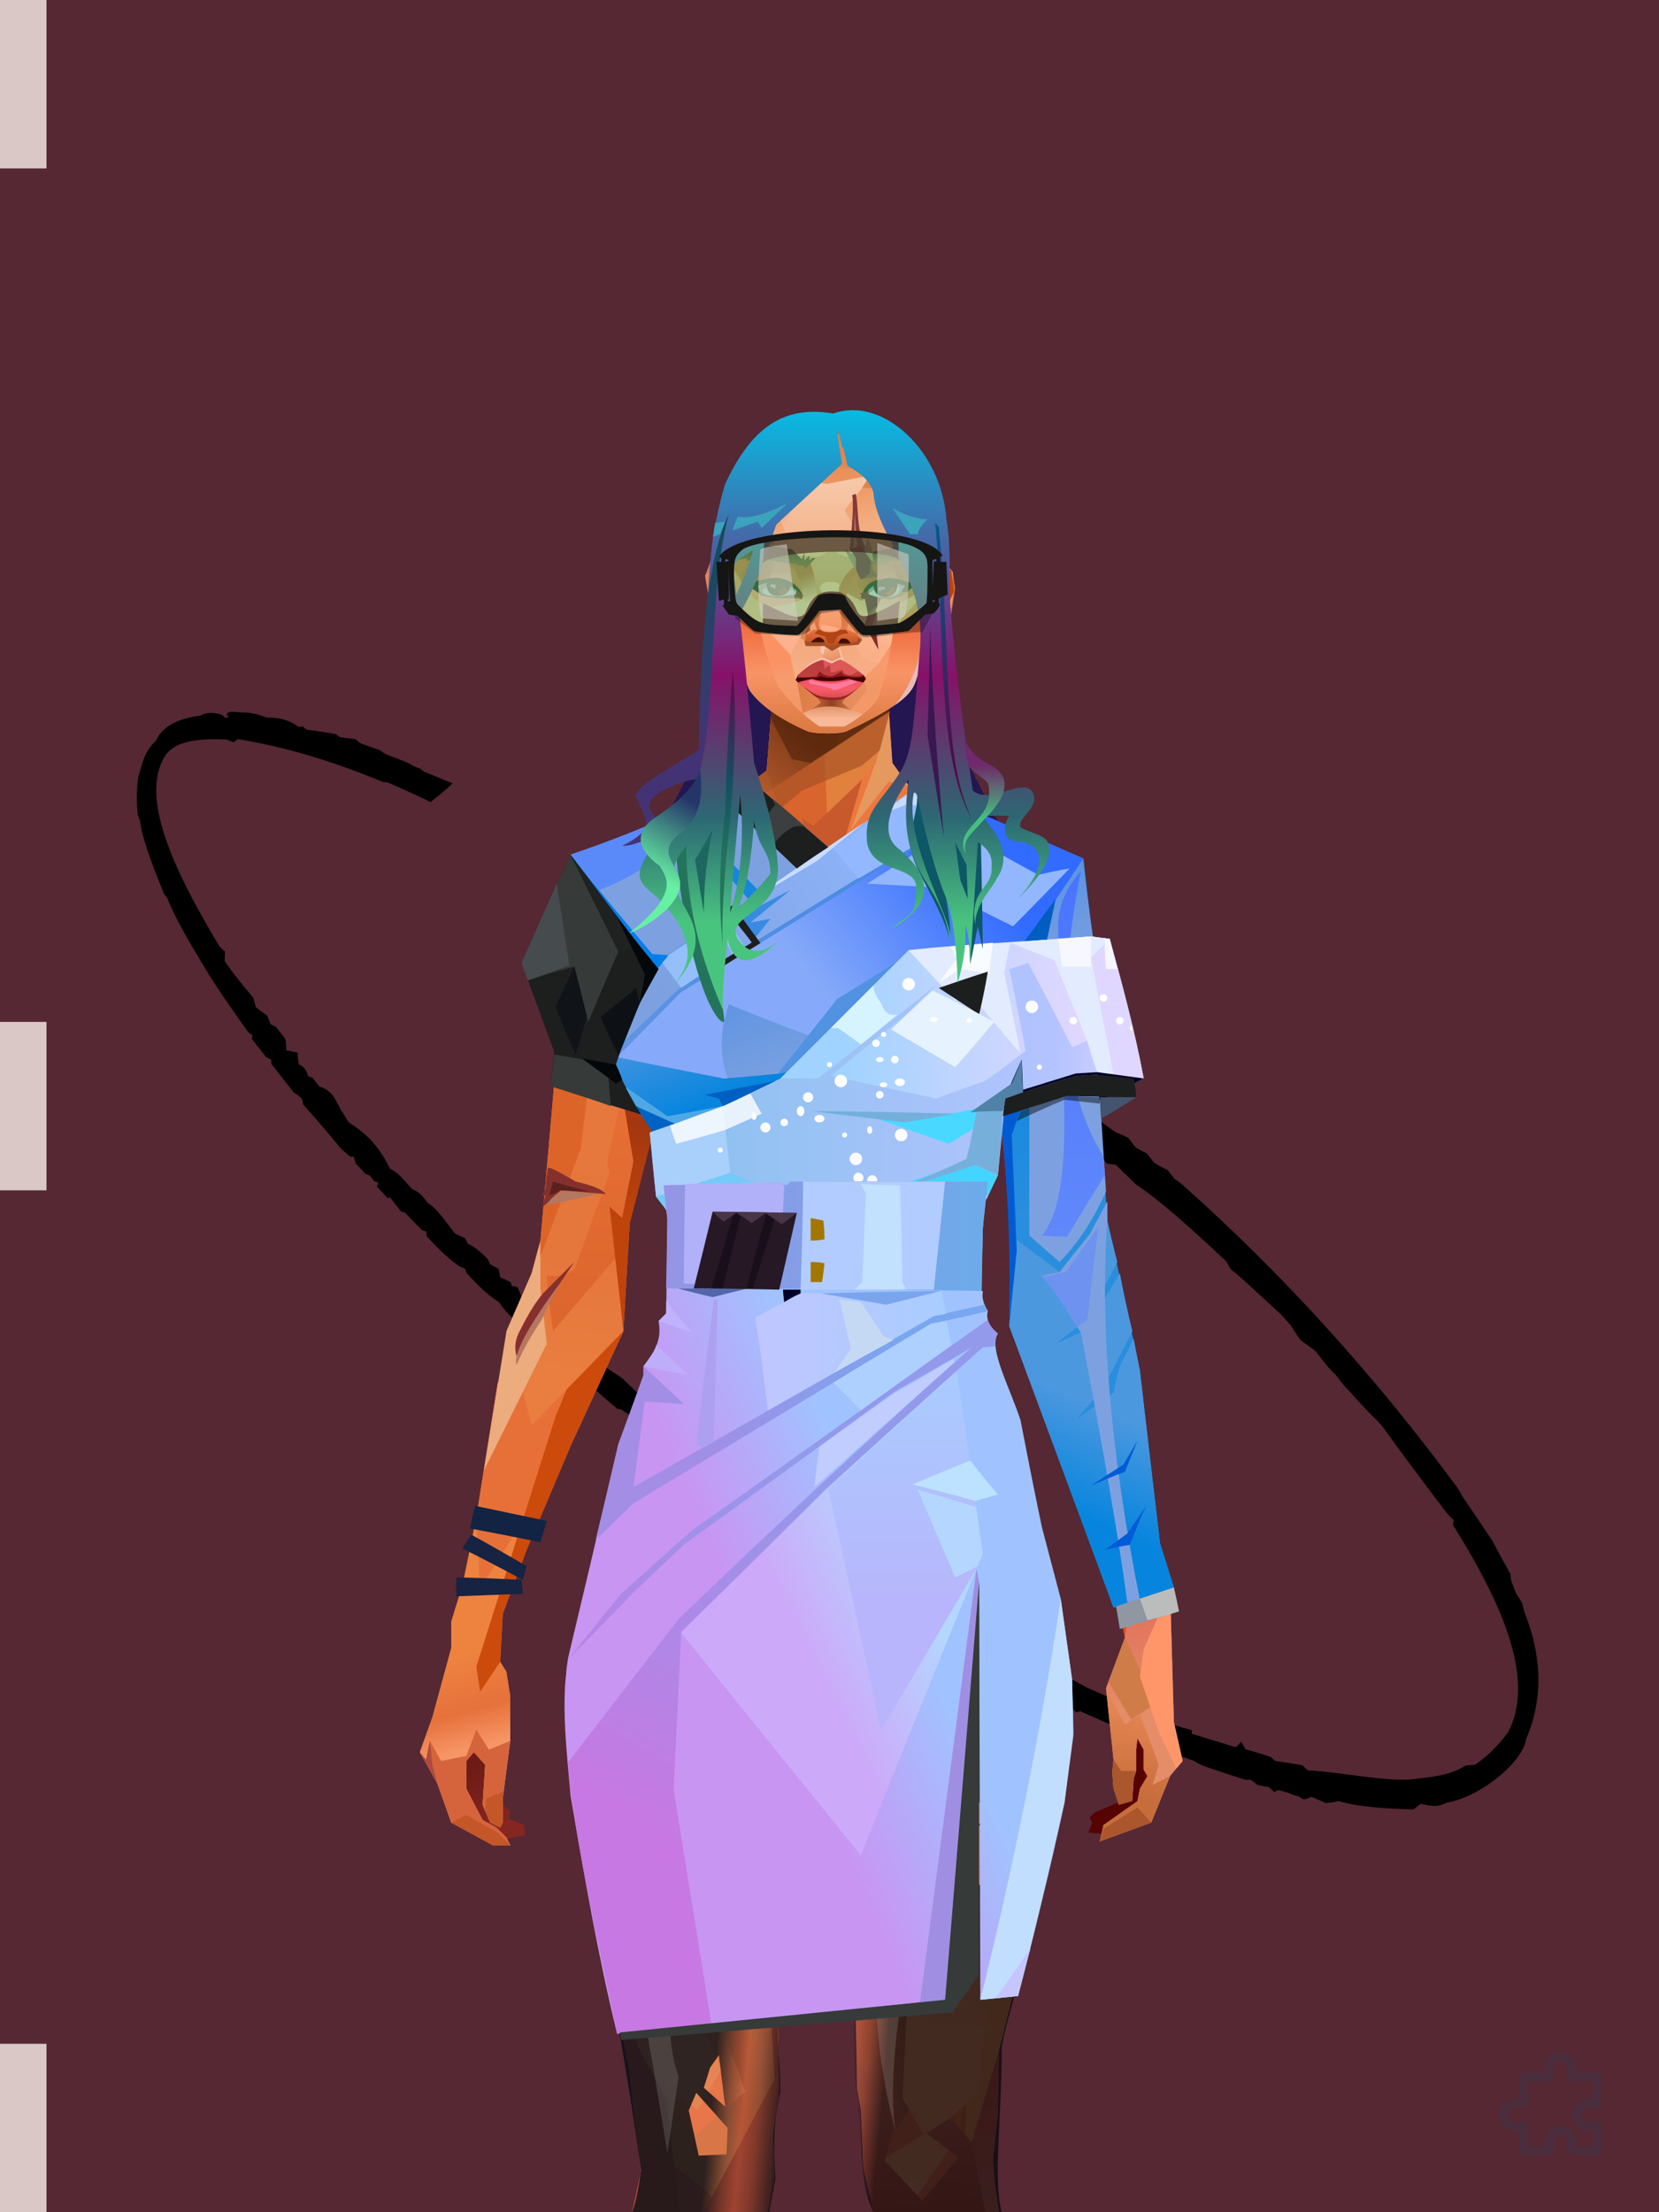 <?xml version="1.0" encoding="UTF-8"?><svg width="1320px" height="1760px" viewBox="0 0 1320 1760" version="1.1" xmlns="http://www.w3.org/2000/svg" xmlns:xlink="http://www.w3.org/1999/xlink"><defs></defs><g stroke="none" stroke-width="1" fill="none" id="id-32967" fill-rule="evenodd"><g id="id-32968"><rect fill="#552834" width="1320" height="1760" x="0" y="0" id="id-32969"></rect><path d=" M 544,357 C 544,359 544,360 544,360 C 543,359 542,359 542,359 C 541,357 541,355 541,355 C 538,351 534,346 527,345 C 512,336 498,333 487,339 C 473,340 466,348 458,353 C 452,359 445,367 439,377 C 438,380 438,381 438,381 C 432,390 425,410 417,439 L 417,443 C 412,459 409,483 406,508 C 404,525 403,544 402,567 C 403,570 403,571 403,571 C 402,572 401,573 401,573 C 401,585 401,591 401,591 C 402,594 403,595 403,595 C 402,597 401,598 401,598 C 401,602 401,605 401,605 C 401,620 401,627 401,627 C 403,632 403,635 403,635 C 402,638 401,639 401,639 C 403,669 403,684 403,684 C 404,691 405,695 405,695 C 407,696 407,697 407,697 C 406,700 405,702 405,702 C 406,709 406,713 406,713 C 407,715 408,716 408,716 C 408,720 408,722 408,722 C 409,724 410,725 410,725 C 408,726 407,727 407,727 C 408,735 408,739 408,739 C 409,740 410,740 410,740 C 410,750 410,754 410,754 C 411,756 412,757 412,757 C 413,769 414,776 414,776 C 415,778 416,779 416,779 C 415,781 414,782 414,782 C 415,797 417,809 420,818 C 422,820 422,822 422,822 C 421,824 421,825 421,825 C 422,840 424,851 427,859 C 426,870 428,881 433,892 C 434,897 432,904 436,906 C 435,912 435,918 438,922 C 438,932 440,935 441,938 C 443,934 443,932 443,932 C 446,938 448,941 448,941 C 444,942 442,943 442,943 C 442,945 442,947 442,947 C 446,971 449,984 449,984 C 450,985 451,986 451,986 C 456,1001 458,1009 458,1009 C 457,1014 457,1017 457,1017 C 461,1031 463,1039 463,1039 C 467,1044 469,1046 469,1046 C 470,1052 471,1055 471,1055 C 470,1063 469,1066 469,1066 C 472,1070 474,1072 474,1072 C 474,1078 474,1081 474,1081 C 476,1085 476,1087 476,1087 C 477,1092 477,1095 477,1095 C 480,1102 481,1105 481,1105 C 482,1111 482,1117 485,1122 C 486,1130 487,1134 487,1134 C 495,1138 499,1140 499,1140 C 496,1146 495,1149 495,1149 C 496,1154 496,1156 496,1156 C 499,1159 501,1160 501,1160 C 501,1164 499,1165 503,1173 C 504,1182 504,1186 504,1186 C 507,1190 509,1192 509,1192 C 512,1197 513,1200 513,1200 C 513,1205 513,1207 513,1207 C 515,1217 518,1222 522,1226 C 522,1230 523,1232 523,1232 C 525,1236 526,1238 526,1238 C 526,1244 527,1248 527,1248 C 529,1252 530,1254 530,1254 C 531,1259 532,1261 532,1261 C 534,1267 535,1269 535,1269 C 536,1275 536,1277 536,1277 C 539,1283 541,1285 541,1285 C 543,1286 545,1286 545,1286 C 545,1291 545,1293 545,1293 C 550,1307 552,1314 552,1314 C 556,1319 557,1321 557,1321 C 558,1327 558,1331 558,1331 C 561,1335 563,1337 563,1337 C 563,1343 563,1346 563,1346 L 573,1356 C 573,1362 573,1366 573,1366 C 575,1367 577,1368 577,1368 C 584,1384 587,1393 587,1393 C 588,1397 588,1399 588,1399 C 590,1400 591,1400 591,1400 C 601,1419 606,1428 606,1428 C 608,1434 609,1437 609,1437 C 611,1438 612,1438 612,1438 C 613,1443 613,1445 613,1445 C 617,1449 618,1450 618,1450 C 620,1451 621,1451 621,1451 C 622,1458 622,1462 622,1462 C 624,1464 625,1465 625,1465 C 627,1468 627,1470 627,1470 C 635,1482 638,1487 638,1487 C 640,1492 641,1494 641,1494 C 654,1514 661,1524 661,1524 C 663,1526 664,1526 664,1526 C 666,1531 666,1533 666,1533 C 670,1538 672,1540 672,1540 C 673,1544 673,1546 673,1546 C 676,1546 677,1547 677,1547 C 680,1551 682,1554 682,1554 C 684,1558 686,1560 686,1560 C 687,1563 688,1565 688,1565 C 692,1567 694,1567 694,1567 C 698,1574 700,1578 700,1578 C 706,1582 709,1583 709,1583 C 719,1597 735,1611 752,1625 C 757,1625 759,1625 759,1625 C 764,1630 766,1635 776,1637 C 800,1650 844,1649 857,1636 C 883,1622 906,1597 918,1556 C 920,1551 921,1549 921,1549 C 922,1543 922,1540 922,1540 C 924,1533 925,1530 925,1530 C 927,1526 928,1525 928,1525 C 931,1505 933,1495 933,1495 C 935,1466 936,1452 936,1452 C 937,1447 937,1445 937,1445 C 940,1338 933,1230 913,1120 C 912,1115 911,1113 911,1113 C 911,1107 911,1104 911,1104 C 907,1096 906,1092 906,1092 C 906,1086 906,1083 906,1083 C 903,1077 902,1074 902,1074 C 902,1067 902,1064 902,1064 C 899,1058 897,1055 897,1055 C 887,1021 882,1005 882,1005 C 881,1002 880,1000 880,1000 C 879,996 878,994 878,994 C 870,969 866,956 866,956 C 858,937 853,927 853,927 C 850,917 849,912 849,912 C 839,884 834,870 834,870 C 828,873 824,875 824,875 C 835,906 840,922 840,922 C 840,929 840,933 840,933 C 843,937 844,939 844,939 C 844,944 844,947 844,947 C 847,950 849,952 849,952 C 849,959 849,962 849,962 C 852,968 853,971 853,971 C 853,975 853,977 853,977 C 856,978 858,979 858,979 C 858,983 859,986 859,986 C 860,995 860,999 860,999 C 864,1006 860,1010 866,1018 C 867,1028 867,1032 867,1032 C 869,1036 870,1038 870,1038 C 873,1048 875,1054 875,1054 C 876,1065 876,1070 876,1070 C 880,1074 881,1075 881,1075 C 883,1090 884,1097 884,1097 C 891,1118 897,1151 903,1190 C 902,1195 902,1197 902,1197 C 905,1209 908,1231 911,1248 C 912,1257 912,1262 912,1262 C 911,1271 911,1276 911,1276 C 914,1285 915,1290 915,1290 C 915,1298 915,1301 915,1301 C 915,1310 916,1314 916,1314 C 916,1322 916,1326 916,1326 C 917,1334 917,1338 917,1338 C 918,1352 919,1359 919,1359 C 920,1366 920,1370 920,1370 C 918,1427 918,1455 918,1455 C 918,1460 919,1463 919,1463 C 917,1465 916,1466 916,1466 C 908,1543 891,1604 849,1623 C 834,1627 822,1628 812,1627 C 808,1624 806,1623 806,1623 C 794,1622 783,1616 770,1608 C 750,1597 727,1568 705,1549 C 704,1545 704,1543 704,1543 C 694,1532 689,1527 689,1527 C 688,1523 688,1522 688,1522 C 680,1510 676,1505 676,1505 C 677,1500 677,1498 677,1498 C 673,1499 671,1499 671,1499 C 657,1479 650,1469 650,1469 C 651,1467 652,1467 652,1467 C 645,1458 642,1453 642,1453 C 635,1442 632,1436 632,1436 C 634,1432 636,1430 636,1430 C 631,1430 629,1430 629,1430 C 614,1402 607,1389 607,1389 C 590,1350 582,1331 582,1331 C 575,1314 571,1305 571,1305 C 562,1285 558,1275 558,1275 C 558,1269 558,1266 558,1266 C 550,1248 545,1238 545,1238 C 531,1199 524,1179 524,1179 C 524,1172 524,1169 524,1169 C 512,1147 503,1115 495,1081 C 491,1071 489,1067 489,1067 C 486,1054 484,1048 484,1048 C 481,1030 479,1021 479,1021 C 478,1013 477,1009 477,1009 C 472,995 470,988 470,988 C 468,974 467,967 467,967 C 463,955 461,949 461,949 C 460,935 456,917 450,895 C 449,891 449,888 449,888 C 447,882 446,879 446,879 C 447,872 447,869 447,869 C 445,867 444,866 444,866 C 445,862 446,859 446,859 C 444,856 443,855 443,855 C 444,853 444,852 444,852 C 441,846 440,844 440,844 C 442,840 443,838 443,838 C 441,833 440,831 440,831 C 441,828 441,826 441,826 C 440,819 439,812 436,807 C 437,804 437,802 437,802 C 434,797 433,794 433,794 C 433,783 434,770 431,762 C 431,756 431,750 428,746 C 427,738 428,730 424,722 C 429,698 425,685 421,673 C 421,671 421,670 421,670 C 422,664 422,661 422,661 C 423,657 423,655 423,655 C 425,648 424,641 420,636 C 420,630 420,627 420,627 L 418,624 C 420,619 420,615 418,612 C 421,606 423,604 423,604 C 419,599 417,597 417,597 C 421,592 422,589 422,589 C 422,581 422,577 422,577 C 421,575 420,573 420,573 C 421,569 422,566 422,566 C 420,559 419,555 419,555 C 421,550 422,548 422,548 C 422,539 421,529 422,511 C 425,507 427,505 427,505 C 426,501 426,499 426,499 C 435,425 450,366 485,353 C 497,349 511,355 532,373 C 534,377 535,378 535,378 C 537,378 539,378 539,378 C 560,401 583,430 609,476 C 611,478 612,479 612,479 C 624,501 629,512 629,512 C 644,512 652,511 652,511 C 644,497 640,490 640,490 C 639,487 639,486 639,486 C 637,483 636,481 636,481 C 634,475 629,468 625,461 C 623,457 623,455 623,455 C 617,446 614,441 614,441 C 613,438 613,436 613,436 C 607,430 604,427 604,427 C 603,424 603,423 603,423 C 592,411 587,406 587,406 C 586,404 586,402 586,402 C 584,401 583,400 583,400 C 581,392 576,385 568,379 C 564,373 561,368 553,362 C 549,358 547,356 544,357 Z" transform=" translate(669,991) rotate(-38) translate(-669,-991)" fill="#000000" id="id-32970"></path><rect fill="#D9C8C6" width="37" height="134" x="0" y="0" id="id-32969"></rect><rect fill="#D9C8C6" width="37" height="134" x="0" y="813" id="id-32969"></rect><rect fill="#D9C8C6" width="37" height="134" x="0" y="1626" id="id-32969"></rect></g></g><defs></defs><path d=" M 826,716 C 824,713 792,649 728,525 C 654,502 603,501 578,521 C 569,579 540,642 491,710 C 613,736 724,738 826,716 Z" fill="#241651" id="id-73857"></path><defs><linearGradient x1="100%" y1="46%" x2="12%" y2="47%" id="id-74554"><stop stop-color="#F97338" offset="0%"></stop><stop stop-color="#F06728" offset="21%"></stop><stop stop-color="#FFAA6B" offset="46%"></stop><stop stop-color="#FF9A57" offset="80%"></stop><stop stop-color="#FF8340" offset="100%"></stop></linearGradient><linearGradient x1="53%" y1="81%" x2="50%" y2="21%" id="id-74555"><stop stop-color="#E58D69" offset="0%"></stop><stop stop-color="#E1745C" offset="24%"></stop><stop stop-color="#E27C40" offset="100%"></stop></linearGradient><linearGradient x1="52%" y1="-4%" x2="46%" y2="70%" id="id-74556"><stop stop-color="#ED8D5B" offset="0%"></stop><stop stop-color="#C76D3B" offset="100%"></stop></linearGradient><linearGradient x1="46%" y1="43%" x2="15%" y2="43%" id="id-74557"><stop stop-color="#EE8152" offset="0%"></stop><stop stop-color="#CF5621" offset="100%"></stop></linearGradient><linearGradient x1="54%" y1="37%" x2="12%" y2="72%" id="id-74558"><stop stop-color="#3C1B05" offset="0%"></stop><stop stop-color="#AE5B2E" offset="100%"></stop></linearGradient><linearGradient x1="40%" y1="14%" x2="61%" y2="85%" id="id-74559"><stop stop-color="#6E1B17" offset="0%"></stop><stop stop-color="#852720" offset="100%"></stop></linearGradient><linearGradient x1="27%" y1="47%" x2="91%" y2="49%" id="id-74560"><stop stop-color="#FFA58A" offset="0%"></stop><stop stop-color="#FFC3A1" offset="100%"></stop></linearGradient><linearGradient x1="47%" y1="60%" x2="49%" y2="79%" id="id-74561"><stop stop-color="#EE833F" offset="0%"></stop><stop stop-color="#E6713C" offset="60%"></stop><stop stop-color="#F69666" offset="100%"></stop></linearGradient><linearGradient x1="29%" y1="56%" x2="69%" y2="53%" id="id-74562"><stop stop-color="#D97647" offset="0%"></stop><stop stop-color="#D6623C" offset="8%"></stop><stop stop-color="#D77043" offset="18%"></stop><stop stop-color="#D76545" offset="38%"></stop><stop stop-color="#D36346" offset="65%"></stop><stop stop-color="#D16140" offset="81%"></stop><stop stop-color="#984F3B" offset="100%"></stop></linearGradient><linearGradient x1="47%" y1="45%" x2="54%" y2="46%" id="id-74563"><stop stop-color="#E16241" offset="0%"></stop><stop stop-color="#E1673E" offset="62%"></stop><stop stop-color="#D45A30" offset="77%"></stop><stop stop-color="#E37F49" offset="100%"></stop></linearGradient><linearGradient x1="51%" y1="7%" x2="50%" y2="100%" id="id-74564"><stop stop-color="#E86B40" offset="0%"></stop><stop stop-color="#E3845C" offset="75%"></stop><stop stop-color="#E88461" offset="100%"></stop></linearGradient><linearGradient x1="51%" y1="11%" x2="49%" y2="91%" id="id-74565"><stop stop-color="#E8793E" offset="0%"></stop><stop stop-color="#E5763C" offset="73%"></stop><stop stop-color="#E97E40" offset="100%"></stop></linearGradient><linearGradient x1="51%" y1="-5%" x2="48%" y2="96%" id="id-74566"><stop stop-color="#EF773C" offset="0%"></stop><stop stop-color="#DD662E" offset="100%"></stop></linearGradient><linearGradient x1="50%" y1="19%" x2="50%" y2="69%" id="id-74567"><stop stop-color="#C04A19" offset="0%"></stop><stop stop-color="#A33710" offset="46%"></stop><stop stop-color="#BE440B" offset="100%"></stop></linearGradient><linearGradient x1="46%" y1="74%" x2="39%" y2="35%" id="id-74568"><stop stop-color="#B34A35" offset="0%"></stop><stop stop-color="#C55E3E" offset="51%"></stop><stop stop-color="#D4623B" offset="100%"></stop></linearGradient><linearGradient x1="46%" y1="16%" x2="49%" y2="82%" id="id-74569"><stop stop-color="#9B473D" offset="0%" stop-opacity="0.186"></stop><stop stop-color="#5F2520" offset="100%"></stop></linearGradient><linearGradient x1="41%" y1="19%" x2="50%" y2="100%" id="id-74570"><stop stop-color="#CC5E47" offset="0%"></stop><stop stop-color="#B13E35" offset="100%"></stop></linearGradient><linearGradient x1="50%" y1="31%" x2="45%" y2="50%" id="id-74571"><stop stop-color="#E76A31" offset="0%"></stop><stop stop-color="#EB8D54" offset="100%"></stop></linearGradient><linearGradient x1="51%" y1="22%" x2="50%" y2="100%" id="id-74572"><stop stop-color="#C74B40" offset="0%"></stop><stop stop-color="#C85E52" offset="100%"></stop></linearGradient><linearGradient x1="49%" y1="0%" x2="50%" y2="99%" id="id-74573"><stop stop-color="#DB6F3D" offset="0%"></stop><stop stop-color="#E8764A" offset="100%"></stop></linearGradient><linearGradient x1="44%" y1="15%" x2="50%" y2="100%" id="id-74574"><stop stop-color="#C15138" offset="0%"></stop><stop stop-color="#BA4D37" offset="100%"></stop></linearGradient><linearGradient x1="52%" y1="21%" x2="49%" y2="83%" id="id-74575"><stop stop-color="#E87740" offset="0%"></stop><stop stop-color="#E77E4F" offset="48%"></stop><stop stop-color="#E48553" offset="100%"></stop></linearGradient><linearGradient x1="85%" y1="60%" x2="15%" y2="60%" id="id-74576"><stop stop-color="#E76C34" offset="0%"></stop><stop stop-color="#D76128" offset="100%"></stop></linearGradient><linearGradient x1="50%" y1="-3%" x2="59%" y2="91%" id="id-74577"><stop stop-color="#F98450" offset="0%"></stop><stop stop-color="#E16C36" offset="53%"></stop><stop stop-color="#D55D29" offset="66%"></stop><stop stop-color="#D85620" offset="100%"></stop></linearGradient><linearGradient x1="55%" y1="48%" x2="46%" y2="33%" id="id-74578"><stop stop-color="#E87C40" offset="0%"></stop><stop stop-color="#E77C42" offset="86%"></stop><stop stop-color="#E47138" offset="100%"></stop></linearGradient><linearGradient x1="50%" y1="19%" x2="50%" y2="78%" id="id-74579"><stop stop-color="#913919" offset="0%"></stop><stop stop-color="#AB4722" offset="50%"></stop><stop stop-color="#842C26" offset="100%"></stop></linearGradient><linearGradient x1="50%" y1="10%" x2="50%" y2="43%" id="id-74580"><stop stop-color="#EC7237" offset="0%"></stop><stop stop-color="#CB5D37" offset="15%"></stop><stop stop-color="#AF3F09" offset="68%"></stop><stop stop-color="#D04F19" offset="100%"></stop></linearGradient><linearGradient x1="89%" y1="50%" x2="7%" y2="52%" id="id-74581"><stop stop-color="#A93700" offset="0%"></stop><stop stop-color="#B85C4D" offset="53%" stop-opacity="0.199"></stop><stop stop-color="#A3451F" offset="75%"></stop><stop stop-color="#952903" offset="100%"></stop></linearGradient><linearGradient x1="44%" y1="70%" x2="86%" y2="30%" id="id-74582"><stop stop-color="#FF975B" offset="0%"></stop><stop stop-color="#FFAA6C" offset="100%"></stop></linearGradient><linearGradient x1="33%" y1="92%" x2="62%" y2="23%" id="id-74583"><stop stop-color="#AC401F" offset="0%"></stop><stop stop-color="#FF8245" offset="40%"></stop><stop stop-color="#FF965B" offset="100%"></stop></linearGradient><linearGradient x1="35%" y1="94%" x2="47%" y2="12%" id="id-74584"><stop stop-color="#DF5820" offset="0%"></stop><stop stop-color="#FF894D" offset="40%"></stop><stop stop-color="#FFA769" offset="100%"></stop></linearGradient><linearGradient x1="50%" y1="54%" x2="27%" y2="9%" id="id-74585"><stop stop-color="#F7AB80" offset="0%"></stop><stop stop-color="#DDAB90" offset="100%" stop-opacity="0.078"></stop></linearGradient><linearGradient x1="50%" y1="0%" x2="93%" y2="69%" id="id-74586"><stop stop-color="#FF9558" offset="0%"></stop><stop stop-color="#FF8B4A" offset="70%"></stop><stop stop-color="#C6422F" offset="100%"></stop></linearGradient><linearGradient x1="36%" y1="84%" x2="25%" y2="44%" id="id-74587"><stop stop-color="#C98762" offset="0%" stop-opacity="0.509"></stop><stop stop-color="#90492C" offset="35%" stop-opacity="0.675"></stop><stop stop-color="#762E17" offset="100%" stop-opacity="0"></stop></linearGradient><linearGradient x1="63%" y1="95%" x2="43%" y2="20%" id="id-74588"><stop stop-color="#E67D45" offset="0%"></stop><stop stop-color="#E98D52" offset="46%"></stop><stop stop-color="#E27847" offset="100%"></stop></linearGradient><linearGradient x1="40%" y1="0%" x2="50%" y2="86%" id="id-74589"><stop stop-color="#E67D42" offset="0%"></stop><stop stop-color="#E47D44" offset="100%"></stop></linearGradient><linearGradient x1="50%" y1="0%" x2="50%" y2="90%" id="id-74590"><stop stop-color="#EA8447" offset="0%"></stop><stop stop-color="#E79253" offset="100%"></stop></linearGradient><linearGradient x1="33%" y1="79%" x2="21%" y2="44%" id="id-74591"><stop stop-color="#BE6457" offset="0%"></stop><stop stop-color="#983F32" offset="28%" stop-opacity="0.928"></stop><stop stop-color="#762E17" offset="100%" stop-opacity="0"></stop></linearGradient><linearGradient x1="4%" y1="47%" x2="92%" y2="45%" id="id-74592"><stop stop-color="#7E2A0A" offset="0%"></stop><stop stop-color="#993A16" offset="17%" stop-opacity="0.753"></stop><stop stop-color="#A94736" offset="48%" stop-opacity="0.386"></stop><stop stop-color="#AC4218" offset="78%" stop-opacity="0.762"></stop><stop stop-color="#9F3B13" offset="100%"></stop></linearGradient><linearGradient x1="60%" y1="45%" x2="67%" y2="53%" id="id-74593"><stop stop-color="#FF8B59" offset="0%"></stop><stop stop-color="#FFBA99" offset="100%"></stop></linearGradient><linearGradient x1="48%" y1="15%" x2="54%" y2="81%" id="id-74594"><stop stop-color="#E6976B" offset="0%"></stop><stop stop-color="#E39568" offset="100%"></stop></linearGradient><linearGradient x1="47%" y1="44%" x2="50%" y2="61%" id="id-74595"><stop stop-color="#943B2F" offset="0%" stop-opacity="0.175"></stop><stop stop-color="#61301B" offset="100%"></stop></linearGradient><linearGradient x1="26%" y1="-7%" x2="50%" y2="96%" id="id-74596"><stop stop-color="#37373F" offset="0%"></stop><stop stop-color="#19191D" offset="100%"></stop></linearGradient><linearGradient x1="50%" y1="12%" x2="59%" y2="82%" id="id-74597"><stop stop-color="#252525" offset="0%"></stop><stop stop-color="#101010" offset="100%"></stop></linearGradient><linearGradient x1="25%" y1="-16%" x2="50%" y2="98%" id="id-74598"><stop stop-color="#37373F" offset="0%"></stop><stop stop-color="#19191D" offset="100%"></stop></linearGradient><linearGradient x1="75%" y1="39%" x2="50%" y2="93%" id="id-74599"><stop stop-color="#252525" offset="0%"></stop><stop stop-color="#000000" offset="100%"></stop></linearGradient></defs><g transform=" translate(334,549)" id="id-74600"><polygon points="561 754 565 871 565 881 537 893 533 897 535 901 532 909 543 910 597 864" fill="#560304" id="id-74601"></polygon><polygon points="537 282 539 246 535 195 529 158 522 137 484 118 440 111 212 111 188 113 157 123 121 139 111 186 108 221 109 290" fill="url(#id-74554)" id="id-74601"></polygon><polygon points="467 393 474 506 503 589 537 672 556 728 561 754 546 794 552 851 551 861 552 874 556 885 567 882 568 866 570 860 570 843 571 834 576 843 576 859 579 864 573 874 571 884 544 903 541 916 582 901 597 864 607 852 600 821 597 716 589 695 582 655 569 523 544 425" fill="url(#id-74555)" id="id-74601"></polygon><polygon points="546 794 552 851 551 861 552 874 556 885 567 882 568 866 570 860 570 843 571 834 576 843 576 859 579 864 573 874 571 884 544 903 541 916 582 901 597 864 583 871 588 855 573 815 561 823" fill="url(#id-74556)" id="id-74601"></polygon><polygon points="552 851 551 861 552 874 556 887 567 884 568 866 570 860 558 860" fill="#AB562C" id="id-74601"></polygon><polygon points="544 906 541 916 582 901 571 889" fill="#AB562C" id="id-74601"></polygon><polygon points="561 754 548 789 566 819 586 806" fill="#CF7C49" id="id-74601"></polygon><polygon points="486 648 477 599 453 529 440 504 437 490 439 460 449 402 456 340 188 343 198 411 202 493 162 596 153 638 266 693 319 721 386 693" fill="url(#id-74557)" id="id-74601"></polygon><polygon points="486 648 477 599 453 529 440 504 437 490 439 460 449 402 456 340 296 353 376 634" fill="#DD6E3F" id="id-74601"></polygon><g transform=" translate(188,0)" id="id-74610"><polygon points="274 114 253 111 232 100 201 76 188 58 184 1 93 1 88 64 25 111 1 113 103 123 121 135 134 138 149 121 161 117 187 119 225 114" fill="#EE773D" id="id-74601"></polygon><polygon points="201 76 188 58 185 12 175 57 155 111 185 73" fill="#E5995F" id="id-74601"></polygon><polygon points="149 1 93 1 88 64 108 126 121 135 133 138" fill="#DA642E" id="id-74601"></polygon><polygon points="116 102 120 113 118 115 136 135 150 119 164 71 125 108" fill="#C7592D" id="id-74614"></polygon><polygon points="121 127 133 138 145 124" fill="#C43806" id="id-74615"></polygon><polygon points="136 98 164 71 175 57 186 17 134 51" fill="#E2803D" id="id-74616"></polygon><polygon points="97 96 116 80 164 60 178 48 186 17 184 1 93 1 88 64 45 96" fill="#A45026" opacity="0.654" id="id-74601"></polygon><polygon points="186 17 184 1 93 1 88 64 45 96 66 96" fill="url(#id-74558)" opacity="0.467" id="id-74601"></polygon><polygon points="123 58 176 23 186 17 184 1 93 1 91 22 108 55" fill="#381404" opacity="0.434" id="id-74601"></polygon></g><polygon points="41 844 33 856 36 895 64 915 84 911 83 903 71 898 72 892 63 884 52 849" fill="url(#id-74559)" id="id-74601"></polygon><polygon points="315 152 285 173 320 188 357 166" fill="#FFB67E" id="id-74621"></polygon><polygon points="327 150 370 130 342 127" fill="#EE7539" id="id-74622"></polygon><polygon points="301 142 303 148 243 131 240 119 276 119" fill="#EB7338" id="id-74623"></polygon><polygon points="159 149 206 123 269 123 303 144 297 118 188 113 157 123 121 139" fill="url(#id-74560)" id="id-74601"></polygon><polygon points="157 123 121 139 153 167 196 134" fill="#FFC3A1" id="id-74601"></polygon><polygon points="89 584 77 541 62 551 45 658 34 712 25 741 25 762 10 817 0 845 14 870 25 901 58 919 72 919 69 913 61 905 50 899 37 874 37 852 43 845 52 855 50 887 56 901 64 905 66 901 66 882 72 836 72 800 69 781 64 773 66 735 85 684 121 599 162 510" fill="url(#id-74561)" id="id-74601"></polygon><polygon points="89 584 77 541 62 551 45 658 48 715 121 599 162 510" fill="#E77038" id="id-74601"></polygon><polygon points="55 843 45 827 37 848 17 852 8 836 5 851 0 845 14 870 25 901 58 919 72 919 69 913 61 905 50 899 37 874 37 852 43 845 52 855 50 887 56 901 64 905 66 901 66 882 72 836" fill="#D5643C" id="id-74601"></polygon><polygon points="53 882 52 892 56 901 64 905 66 901 66 882 67 876" fill="#C45627" id="id-74601"></polygon><polygon points="25 901 58 919 72 919 62 909 37 895" fill="#C45627" id="id-74601"></polygon><polygon points="160 467 145 488 108 578 45 777 48 797 64 773 66 735 85 684 121 599 162 510" fill="#CB4A0C" id="id-74601"></polygon><polygon points="169 1211 277 1211 282 1183 281 1150 284 1127 286 1114 285 1063 293 972 306 866 311 792 309 768 323 771 337 768 333 817 333 855 339 924 346 1008 348 1113 351 1130 353 1176 361 1211 461 1211 458 1191 456 1170 460 1133 461 1082 505 905 516 839 518 826 512 762 503 706 486 648 482 629 386 690 318 718 266 690 184 629 153 637 132 731 119 781 118 813 123 862 131 916 166 1094 176 1179" fill="url(#id-74562)" id="id-74601"></polygon><polygon points="463 664 416 771 400 819 392 1125 359 1178 398 1204 441 1153 461 1082 505 905 516 839 518 826 515 789 490 714" fill="url(#id-74563)" id="id-74601"></polygon><polygon points="422 1160 395 1199 365 1171 401 1149 384 1120 391 983 411 786 416 771 448 697 454 1013 445 1116 407 1149" fill="url(#id-74564)" id="id-74634"></polygon><polygon points="121 139 111 186 108 221 109 290 96 438 89 464 69 510 89 585 162 510 167 425 162 241" fill="url(#id-74565)" id="id-74601"></polygon><polygon points="101 466 103 488 106 510 160 447 179 359 164 232 187 184 186 179 132 181 161 234 161 321 149 376 151 384 123 461 114 466" fill="url(#id-74566)" id="id-74636"></polygon><polygon points="96 438 89 464 69 510 51 621 101 520 96 476" fill="#EDAC7E" id="id-74601"></polygon><polygon points="96 451 128 365 134 316 121 139 111 186 108 221 109 290 96 438" fill="#DC6429" id="id-74601"></polygon><polygon points="184 241 177 248 162 225 138 289 161 321 170 375 161 420 151 411 162 510 167 425 188 343" fill="url(#id-74567)" id="id-74601"></polygon><polygon points="284 1127 286 1114 285 1063 293 972 306 866 311 792 309 768 323 771 337 768 333 817 333 855 339 924 346 1008 375 889 416 771 463 664 490 714 515 790 512 762 503 706 486 648 477 599 471 583 420 650 316 720 201 654 244 742 264 824 275 994" fill="url(#id-74568)" id="id-74601"></polygon><polygon points="298 930 306 866 311 792 309 768 323 771 337 768 333 817 333 855 336 894 347 826 360 784 378 733 388 687 321 739 254 687 267 736 291 821" fill="url(#id-74569)" id="id-74601"></polygon><polygon points="348 1093 348 1113 351 1130 353 1176 361 1211 461 1211 439 1155 422 1136 403 1148 429 1168 400 1202 370 1170 382 1125" fill="url(#id-74570)" id="id-74601"></polygon><polygon points="10 855 8 836 5 851 0 845 14 870" fill="#AF4A3E" id="id-74601"></polygon><polygon points="520 500 516 520 544 629 474 500 490 399" fill="url(#id-74571)" id="id-74644"></polygon><polygon points="461 1211 458 1191 456 1170 460 1133 461 1082 439 1155 450 1211" fill="url(#id-74572)" id="id-74601"></polygon><polygon points="220 1149 259 1115 240 1063 232 973 266 819 240 713 201 661 158 650 201 784 183 925 170 1083" fill="url(#id-74573)" id="id-74646"></polygon><polygon points="169 1211 277 1211 282 1183 281 1150 284 1127 286 1114 286 1098 226 1211 207 1211 196 1121 173 1078 150 1014 166 1094 176 1179" fill="url(#id-74574)" id="id-74601"></polygon><polygon points="173 1078 183 924 150 1014" fill="#D95D37" id="id-74601"></polygon><polygon points="169 1211 239 1211 230 1196 204 1175 173 1150 176 1179" fill="#C04934" opacity="0.574" id="id-74601"></polygon><polygon points="221 1130 240 1097 224 1063 224 983 240 804 217 698 190 668 212 771 212 910 190 998 181 1094" fill="url(#id-74575)" id="id-74646"></polygon><polygon points="217 795 221 692 200 667 169 658 200 737" fill="#DD956B" id="id-74651"></polygon><polygon points="511 476 492 419 481 447 484 356 521 274 533 417" fill="url(#id-74576)" id="id-74652"></polygon><polygon points="569 523 544 425 542 346 537 282 539 246 535 195 529 158 522 137 494 161 419 158 471 211 516 290 525 411 511 477 518 507 535 462 562 543" fill="url(#id-74577)" id="id-74601"></polygon><polygon points="486 389 533 243 501 167 464 207 451 247 463 265" fill="url(#id-74578)" id="id-74654"></polygon><polygon points="473 490 474 506 503 589 537 672 556 728 561 754 567 712 543 623" fill="#DA531D" id="id-74601"></polygon><polygon points="460 328 466 378 474 506 490 425 486 392 469 274 479 230 461 260 454 251" fill="url(#id-74579)" id="id-74601"></polygon><polygon points="440 504 437 490 439 460 449 402 456 340 458 328 325 282 188 343 198 411 202 493 162 596 157 621 161 633 169 599 173 570 204 506 202 458 217 402 286 365 321 352 353 360 422 402 431 493 437 520" fill="url(#id-74580)" id="id-74601"></polygon><polygon points="451 385 456 340 458 328 364 340 330 308 268 343 188 343 194 379 262 368 312 343 335 340 381 368" fill="url(#id-74581)" id="id-74601"></polygon><polygon points="286 328 306 310 330 274 453 252 464 205 421 156 317 204 219 165 210 154 188 180" fill="url(#id-74582)" id="id-74659"></polygon><path d=" M 422,195 L 405,190 C 377,190 357,198 343,214 C 329,230 322,250 323,276 C 324,301 331,320 345,333 C 365,351 384,356 405,356 C 425,356 444,347 450,342 C 454,339 457,335 460,328 C 463,323 466,317 467,308 C 469,294 466,276 457,254 L 422,195 Z" fill="url(#id-74583)" id="id-74660"></path><path d=" M 422,195 L 417,175 C 386,188 366,196 358,201 C 355,203 351,206 348,208 C 348,209 381,253 448,342 C 454,338 459,332 463,324 C 469,310 469,301 469,293 C 469,287 465,275 459,257 L 422,195 Z" fill="url(#id-74584)" id="id-74660"></path><path d=" M 375,226 C 338,253 343,276 343,284 C 343,291 353,319 371,335 C 379,342 422,349 447,331 C 468,316 472,294 458,265 C 427,221 400,208 375,226 Z" fill="url(#id-74585)" opacity="0.282" id="id-74660"></path><path d=" M 272,205 C 260,199 243,200 221,209 C 187,227 169,258 168,303 C 167,319 184,342 190,346 C 197,351 212,356 239,353 C 257,351 272,344 284,333 C 303,312 312,288 309,260 C 305,217 291,214 272,205 Z" fill="url(#id-74586)" id="id-74663"></path><path d=" M 340,285 C 333,252 328,240 326,248 C 324,254 323,263 323,276 C 324,301 331,320 345,333 C 365,351 382,356 404,356 C 425,356 444,347 450,342 C 456,337 465,325 468,308 C 472,290 465,276 463,268 C 461,263 460,259 458,255 L 442,290 L 399,304 L 366,300 L 340,285 Z" fill="url(#id-74587)" id="id-74660"></path><path d=" M 153,637 L 149,654 L 132,731 L 130,739 C 133,730 135,723 137,718 C 140,709 147,691 149,680 C 151,671 155,655 161,633 L 172,570 L 162,596 L 153,637 Z" fill="#7D362E" id="id-74601"></path><path d=" M 259,203 C 254,199 240,185 217,163 L 210,153 L 186,180 C 192,211 192,231 186,239 C 175,256 168,277 168,303 C 168,324 190,352 239,344 C 252,342 274,217 259,203 Z" fill="#FF9558" id="id-74663"></path><polygon points="175 565 203 550 234 558 241 520 203 455 203 507" fill="#C6450C" id="id-74667"></polygon><polygon points="241 442 241 518 229 556 233 629 266 657 316 707 381 659 395 629 364 504 350 504 301 380" fill="url(#id-74588)" id="id-74668"></polygon><polygon points="432 626 427 589 407 518 414 505 450 568 470 618" fill="url(#id-74589)" id="id-74669"></polygon><polygon points="302 376 254 442 254 546 302 590 364 568 364 504 350 504 376 454 345 400" fill="url(#id-74590)" id="id-74668"></polygon><polygon points="317 480 342 436 319 413 300 447" fill="#E67841" id="id-74671"></polygon><polygon points="304 541 318 507 329 541 314 549" fill="#E66D37" id="id-74672"></polygon><polygon points="306 543 316 578 329 541" fill="#E99B64" id="id-74673"></polygon><path d=" M 178,333 C 179,334 180,336 182,338 C 184,342 186,343 189,346 C 190,347 197,351 206,353 C 215,354 226,355 239,353 C 257,351 272,344 284,333 C 293,322 299,313 302,305 C 304,301 307,293 309,277 C 310,274 310,268 309,260 L 228,277 L 207,295 L 178,333 Z" fill="url(#id-74591)" id="id-74663"></path><polygon points="306 543 308 550 324 556 329 541" fill="#ECA774" id="id-74673"></polygon><polygon points="308 543 318 525 323 542 314 548" fill="#B5491C" id="id-74676"></polygon><polygon points="152 641 162 596 176 561 185 617 214 602 246 628 323 690 404 628 423 605 454 605 470 577 477 599 482 629 388 689 337 768 323 771 309 768 259 688 175 639 142 688" fill="url(#id-74592)" opacity="0.442" id="id-74677"></polygon><polygon points="490 154 522 137 484 118 412 123" fill="url(#id-74593)" id="id-74601"></polygon><polygon points="573 785 588 829 602 858 607 852 600 821 597 716 576 763" fill="#FF966A" id="id-74601"></polygon><polygon points="574 722 589 695 582 655 533 542" fill="url(#id-74594)" id="id-74601"></polygon><polygon points="172 640 241 690 309 768 323 771 338 768 395 706 469 661 404 650 313 706 217 629" fill="url(#id-74595)" opacity="0.571" id="id-74681"></polygon><g transform=" translate(188,270)" id="id-74682"><polygon points="207 13 207 10 217 2 220 2 239 21 258 39 260 42 250 51 246 52 226 33" fill="url(#id-74596)" id="id-74683"></polygon><polygon points="208 40 218 50 222 50 240 33 257 13 257 9 247 0 244 1 230 19 209 36" fill="url(#id-74597)" id="id-74684"></polygon><polygon points="1 13 1 10 10 2 15 2 32 21 50 39 52 42 42 52 38 52 19 33" fill="url(#id-74598)" id="id-74683"></polygon><polygon points="0 43 10 53 14 53 33 35 50 15 50 11 40 3 36 4 19 23 1 39" fill="url(#id-74599)" id="id-74684"></polygon></g></g><defs><linearGradient x1="79%" y1="0%" x2="79%" y2="22%" id="id-75341"><stop stop-color="#FDE1E0" offset="0%"></stop><stop stop-color="#D46A32" offset="100%"></stop></linearGradient><linearGradient x1="40%" y1="32%" x2="50%" y2="75%" id="id-75342"><stop stop-color="#E98D54" offset="0%"></stop><stop stop-color="#F4AD80" offset="100%"></stop></linearGradient><linearGradient x1="50%" y1="0%" x2="50%" y2="82%" id="id-75343"><stop stop-color="#F7CAAB" offset="0%"></stop><stop stop-color="#F3AF87" offset="100%"></stop></linearGradient><linearGradient x1="21%" y1="-8%" x2="64%" y2="50%" id="id-75344"><stop stop-color="#EB925A" offset="0%"></stop><stop stop-color="#F6B48F" offset="100%"></stop></linearGradient><radialGradient cx="48%" cy="50%" r="67%" id="id-75345" fx="48%" fy="50%" gradientTransform=" translate(0.478,0.500) scale(0.717,1) rotate(180) scale(1,1) translate(-0.478,-0.500)"><stop stop-color="#EB925B" offset="0%"></stop><stop stop-color="#D36E3D" offset="100%"></stop></radialGradient><radialGradient cx="50%" cy="65%" r="73%" id="id-75346" fx="50%" fy="65%" gradientTransform=" translate(0.500,0.654) scale(0.748,1) rotate(90) scale(1,0.914) translate(-0.500,-0.654)"><stop stop-color="#EFA371" offset="0%"></stop><stop stop-color="#BB561C" offset="100%"></stop></radialGradient><linearGradient x1="47%" y1="38%" x2="54%" y2="70%" id="id-75347"><stop stop-color="#FA9263" offset="0%"></stop><stop stop-color="#F69C6E" offset="41%"></stop><stop stop-color="#F39969" offset="100%"></stop></linearGradient><linearGradient x1="50%" y1="0%" x2="50%" y2="85%" id="id-75348"><stop stop-color="#F1A778" offset="0%"></stop><stop stop-color="#F8AF88" offset="100%"></stop></linearGradient><linearGradient x1="15%" y1="28%" x2="74%" y2="73%" id="id-75349"><stop stop-color="#F2A97F" offset="0%"></stop><stop stop-color="#FEB18F" offset="100%"></stop></linearGradient><linearGradient x1="109%" y1="57%" x2="0%" y2="43%" id="id-75350"><stop stop-color="#EA9264" offset="0%"></stop><stop stop-color="#DE7C45" offset="100%"></stop></linearGradient><linearGradient x1="0%" y1="50%" x2="100%" y2="50%" id="id-75351"><stop stop-color="#CC7145" offset="0%"></stop><stop stop-color="#914121" offset="51%"></stop><stop stop-color="#CE7749" offset="100%"></stop></linearGradient><linearGradient x1="50%" y1="31%" x2="35%" y2="71%" id="id-75352"><stop stop-color="#F1AA7D" offset="0%"></stop><stop stop-color="#FFBD94" offset="40%"></stop><stop stop-color="#FAB189" offset="100%"></stop></linearGradient><linearGradient x1="50%" y1="0%" x2="50%" y2="50%" id="id-75353"><stop stop-color="#E29369" offset="0%"></stop><stop stop-color="#F9B897" offset="100%"></stop></linearGradient><linearGradient x1="50%" y1="25%" x2="50%" y2="100%" id="id-75354"><stop stop-color="#E4854D" offset="0%"></stop><stop stop-color="#EF673A" offset="20%"></stop><stop stop-color="#F99466" offset="56%"></stop><stop stop-color="#D97840" offset="100%"></stop></linearGradient><linearGradient x1="40%" y1="22%" x2="50%" y2="69%" id="id-75355"><stop stop-color="#F4AC80" offset="0%"></stop><stop stop-color="#E28D60" offset="100%"></stop></linearGradient><linearGradient x1="50%" y1="85%" x2="50%" y2="50%" id="id-75356"><stop stop-color="#962525" offset="0%"></stop><stop stop-color="#450000" offset="100%"></stop></linearGradient><linearGradient x1="50%" y1="0%" x2="50%" y2="100%" id="id-75357"><stop stop-color="#EB5363" offset="0%"></stop><stop stop-color="#F85C69" offset="54%"></stop><stop stop-color="#D4494B" offset="100%"></stop></linearGradient><linearGradient x1="50%" y1="0%" x2="50%" y2="77%" id="id-75358"><stop stop-color="#B83C3C" offset="0%"></stop><stop stop-color="#BF3F3F" offset="100%"></stop></linearGradient><linearGradient x1="99%" y1="50%" x2="93%" y2="54%" id="id-75359"><stop stop-color="#F19E6F" offset="0%"></stop><stop stop-color="#A05029" offset="100%"></stop></linearGradient><linearGradient x1="50%" y1="0%" x2="50%" y2="91%" id="id-75360"><stop stop-color="#DD996C" offset="0%"></stop><stop stop-color="#D5804C" offset="77%"></stop><stop stop-color="#D66735" offset="100%"></stop></linearGradient><linearGradient x1="9%" y1="25%" x2="26%" y2="82%" id="id-75361"><stop stop-color="#C45929" offset="0%"></stop><stop stop-color="#D3723E" offset="60%"></stop><stop stop-color="#E57F4F" offset="100%"></stop></linearGradient><linearGradient x1="55%" y1="46%" x2="68%" y2="95%" id="id-75362"><stop stop-color="#B75323" offset="0%"></stop><stop stop-color="#F7BA9B" offset="100%"></stop></linearGradient><linearGradient x1="50%" y1="0%" x2="50%" y2="100%" id="id-75363"><stop stop-color="#EA7440" offset="0%"></stop><stop stop-color="#B94C1C" offset="100%"></stop></linearGradient><linearGradient x1="50%" y1="11%" x2="50%" y2="100%" id="id-75364"><stop stop-color="#EEAD81" offset="0%"></stop><stop stop-color="#F99566" offset="100%"></stop></linearGradient><linearGradient x1="50%" y1="12%" x2="47%" y2="66%" id="id-75365"><stop stop-color="#F19E6F" offset="0%"></stop><stop stop-color="#DE8B58" offset="100%"></stop></linearGradient><linearGradient x1="91%" y1="56%" x2="10%" y2="39%" id="id-75366"><stop stop-color="#CC6835" offset="0%"></stop><stop stop-color="#A6482C" offset="74%"></stop><stop stop-color="#C65B23" offset="100%"></stop></linearGradient><linearGradient x1="50%" y1="50%" x2="50%" y2="74%" id="id-75367"><stop stop-color="#CF6042" offset="0%"></stop><stop stop-color="#EA846D" offset="100%"></stop></linearGradient><linearGradient x1="77%" y1="54%" x2="50%" y2="58%" id="id-75368"><stop stop-color="#D66C3F" offset="0%"></stop><stop stop-color="#F8936B" offset="100%"></stop></linearGradient><radialGradient cx="50%" cy="70%" r="100%" id="id-75369" fx="50%" fy="70%" gradientTransform=" translate(0.500,0.701) scale(0.442,1) rotate(73) translate(-0.500,-0.701)"><stop stop-color="#98321F" offset="0%"></stop><stop stop-color="#C96130" offset="100%"></stop></radialGradient><linearGradient x1="47%" y1="40%" x2="47%" y2="91%" id="id-75370"><stop stop-color="#C35230" offset="0%"></stop><stop stop-color="#DC6B59" offset="100%"></stop></linearGradient><linearGradient x1="50%" y1="20%" x2="50%" y2="72%" id="id-75371"><stop stop-color="#3B2311" offset="0%"></stop><stop stop-color="#714225" offset="100%"></stop></linearGradient><linearGradient x1="67%" y1="29%" x2="67%" y2="76%" id="id-75372"><stop stop-color="#372311" offset="0%"></stop><stop stop-color="#8C5031" offset="100%"></stop></linearGradient></defs><g transform=" translate(561,332)" id="id-75373"><g transform=" translate(172,115)" id="id-75374"><polygon points="14 1 18 0 25 8 27 21 24 41 14 66 0 68" fill="url(#id-75341)" id="id-75375"></polygon><polygon points="12 48 19 50 23 42 26 24 20 12 12 22" fill="#EC9266" id="id-75376"></polygon><polygon points="11 21 17 10 20 5 24 7 26 24 20 36 18 31 20 16 9 29" fill="#C1430B" id="id-75377"></polygon><polygon points="10 28 11 38 8 45 13 49 19 38 13 24" fill="#8C350A" id="id-75378"></polygon><polygon points="12 18 17 17 18 9" fill="#8C350A" id="id-75379"></polygon><polygon points="18 50 10 51 8 50 5 61 12 63 14 61" fill="#E88C5F" id="id-75380"></polygon></g><g transform=" translate(0,113)" id="id-75381"><polygon points="13 0 5 0 0 13 4 36 13 63 25 67" fill="#D07C59" id="id-75382"></polygon><polygon points="5 9 0 13 4 36 13 63 25 67 13 24" fill="#DE8959" id="id-75382"></polygon><polygon points="18 46 14 47 7 32 11 26 4 9 6 5 16 20 17 29" fill="#AE3A08" id="id-75384"></polygon><polygon points="13 62 20 62 18 49 11 53" fill="#FEA878" id="id-75385"></polygon><polygon points="25 68 13 63 20 62 17 46 14 47 13 44 14 29 17 26 14 22 10 19 10 11 17 20" fill="#A00C07" id="id-75386"></polygon><polygon points="13 9 4 3 5 0 12 0" fill="#D6A2A5" id="id-75387"></polygon></g><path d=" M 29,199 C 21,167 16,144 15,130 C 4,44 33,0 103,0 C 180,0 191,63 186,119 C 183,157 173,191 170,202 C 169,206 167,213 164,217 C 158,226 140,237 112,250 C 107,252 89,252 82,250 C 59,240 44,229 36,218 C 34,215 32,208 29,199 Z" fill="#EEA16C" id="id-75388"></path><polygon points="33 108 34 36 99 6 175 45 171 113 95 117" fill="url(#id-75342)" id="id-75389"></polygon><polygon points="53 107 64 92 47 46 97 53 133 46 111 74 123 96 142 110 105 123" fill="url(#id-75343)" id="id-75390"></polygon><polygon points="63 87 47 46 78 51" fill="url(#id-75344)" id="id-75390"></polygon><path d=" M 32,97 L 55,101 L 37,41 L 61,32 L 114,41 L 136,39 L 125,56 L 155,58 L 155,100 L 169,107 L 184,119 L 174,43 C 139,6 101,-5 62,11 C 23,27 13,55 32,97 Z" fill="url(#id-75345)" id="id-75392"></path><path d=" M 15,130 C 4,44 33,0 103,0 C 180,0 191,63 186,119 L 167,94 L 166,70 L 151,27 C 145,18 127,13 99,13 C 71,13 52,19 43,32 L 40,53 L 34,70 L 36,104 C 22,124 15,132 15,130 Z" fill="url(#id-75346)" id="id-75388"></path><polygon points="33 165 101 152 166 185 148 225 117 246 83 249 50 217" fill="url(#id-75347)" id="id-75394"></polygon><polygon points="72 209 67 186 78 169 121 174 138 196 123 210" fill="url(#id-75348)" id="id-75395"></polygon><polygon points="68 189 49 169 31 158 19 128 91 145" fill="url(#id-75349)" id="id-75396"></polygon><polygon points="85 165 52 172 38 127 88 145" fill="#F7BA9B" id="id-75396"></polygon><polygon points="73 209 78 237 115 234 129 217 126 208" fill="url(#id-75350)" id="id-75398"></polygon><polygon points="84 233 92 227 88 221 113 221 109 227 116 233" fill="url(#id-75351)" id="id-75399"></polygon><polygon points="117 178 125 191 138 196 171 146 155 141 108 135" fill="url(#id-75352)" id="id-75400"></polygon><path d=" M 75,237 C 83,232 91,230 99,230 C 106,230 116,232 127,237 L 113,246 L 89,249 L 75,237 Z" fill="url(#id-75353)" id="id-75401"></path><path d=" M 29,199 C 21,167 16,144 15,130 C 14,127 14,124 14,121 L 20,115 L 31,135 L 25,141 L 32,158 L 43,166 C 48,187 53,203 58,214 C 68,227 79,238 91,246 L 111,246 C 125,238 134,230 138,223 C 143,209 147,190 150,168 L 170,145 L 166,103 C 179,108 186,113 186,119 C 183,157 173,191 170,202 C 169,206 167,213 164,217 C 158,226 140,237 112,250 C 107,252 89,252 82,250 C 59,240 44,229 36,218 C 34,215 32,208 29,199 Z" fill="url(#id-75354)" id="id-75388"></path><path d=" M 182,102 C 185,110 186,115 186,119 C 183,157 173,191 170,202 C 169,206 167,213 164,217 C 161,221 157,225 151,229 C 158,221 164,210 169,196 C 170,192 173,181 177,162 C 178,159 179,152 181,144 L 180,111 L 174,86 L 182,102 Z" fill="#E7B9B9" id="id-75388"></path><polygon points="94 180 93 195 101 204 110 197 104 176" fill="url(#id-75355)" id="id-75404"></polygon><g transform=" translate(71,178)" id="id-75405"><polygon points="21 2 21 9 23 11 25 3 23 0" fill="#FEC5B4" id="id-75406"></polygon><path d=" M 34,2 L 37,13 L 30,16 L 22,13 C 17,15 13,17 11,19 C 8,21 5,25 1,30 L 33,28 L 40,18 L 35,1 L 34,2 Z" fill="#FCBDAB" id="id-75407"></path><path d=" M 1,31 L 3,33 C 6,35 8,36 8,37 C 13,41 16,44 18,45 C 23,47 32,48 39,46 C 42,45 48,40 53,35 C 54,34 56,32 57,30 L 55,27 L 30,18 L 3,27 L 1,31 Z" fill="url(#id-75356)" id="id-75408"></path><path d=" M 14,30 C 6,32 2,33 3,33 C 11,39 15,42 18,43 C 23,45 33,46 39,44 C 43,43 48,40 55,33 C 55,33 51,32 43,30 C 36,32 32,32 28,32 C 24,32 20,32 14,30 Z" fill="url(#id-75357)" id="id-75408"></path><path d=" M 13,31 C 11,32 11,33 13,34 C 17,35 30,37 31,39 C 32,40 43,35 49,33 C 51,33 49,32 45,31 C 38,33 33,34 29,34 C 26,34 20,33 13,31 Z" fill="#FE7A9E" id="id-75408"></path><path d=" M 3,29 C 11,29 15,29 17,29 C 19,29 20,28 21,28 C 25,29 28,29 29,29 C 32,29 35,28 37,28 C 40,28 46,29 48,29 C 57,29 55,27 55,27 C 49,22 43,18 37,15 C 36,15 33,16 30,18 C 27,17 25,16 22,15 C 15,17 9,21 3,27 L 3,29 Z" fill="url(#id-75358)" id="id-75408"></path><path d=" M 29,25 C 33,25 35,23 38,23 C 39,23 39,27 45,27 C 45,27 47,26 51,24 C 46,20 42,17 37,15 C 35,15 33,16 30,18 C 27,17 25,16 23,15 L 24,22 L 28,19 C 29,23 29,25 29,25 Z" fill="#DF5858" id="id-75408"></path><path d=" M 18,28 C 10,29 7,29 8,29 C 13,29 16,29 17,29 C 19,29 20,28 21,28 C 25,29 28,29 29,29 C 32,29 35,28 37,28 C 40,28 46,29 48,29 C 57,29 55,27 55,27 C 55,27 53,28 50,28 C 47,28 43,28 41,27 C 39,27 38,26 38,24 C 34,26 31,28 29,28 C 26,28 23,27 20,24 L 18,28 Z" fill="#8D1920" id="id-75408"></path></g><g transform=" translate(55,106)" id="id-75414"><polygon points="24 72 25 76 40 76 46 80 53 76 67 75 70 71 69 67 66 61 64 58" fill="url(#id-75359)" id="id-75415"></polygon><path d=" M 18,4 L 35,5 L 46,0 L 57,5 L 83,5 L 55,34 L 64,65 C 40,72 27,74 24,71 C 20,67 28,52 30,35 C 32,24 28,14 18,4 Z" fill="url(#id-75360)" id="id-75416"></path><path d=" M 114,30 L 124,14 L 114,4 L 71,8 L 65,12 C 59,16 54,22 52,30 C 52,34 52,46 52,65 L 62,72 L 67,68 C 66,59 64,61 59,46 C 58,43 57,39 58,34 L 69,40 L 114,30 Z" fill="url(#id-75361)" id="id-75417"></path><path d=" M 25,46 C 31,42 34,38 34,35 C 34,31 33,24 29,10 C 29,9 19,6 0,0 C 9,10 15,17 17,22 C 20,28 23,36 25,46 Z" fill="url(#id-75362)" id="id-75418"></path><path d=" M 34,63 L 26,68 C 26,66 27,64 28,63 C 28,61 30,59 32,57 L 34,63 Z" fill="#F19F74" id="id-75419"></path><path d=" M 58,63 C 58,59 59,57 60,58 C 61,59 63,62 65,66 L 58,63 Z" fill="#F09764" id="id-75420"></path><polygon points="24 72 29 73 40 73 42 76 48 76 51 74 61 74 66 72 67 69 65 66 58 63 31 63 26 67" fill="url(#id-75363)" id="id-75421"></polygon><path d=" M 35,63 L 32,66 C 36,67 39,68 40,68 C 41,69 42,72 43,74 C 44,74 47,74 47,74 C 48,72 50,69 51,68 C 53,67 55,66 59,66 L 57,63 L 52,63 L 35,63 Z" fill="#AF4415" id="id-75422"></path><path d=" M 51,74 L 61,74 C 59,71 58,70 55,70 C 53,70 52,71 51,74 Z" fill="#470F00" id="id-75423"></path><path d=" M 29,73 L 40,73 C 40,72 39,70 36,69 C 34,69 32,70 29,73 Z" fill="#470F00" id="id-75424"></path><path d=" M 52,27 C 50,25 47,25 44,25 C 40,25 38,26 36,30 C 38,34 38,39 38,44 C 38,50 34,58 36,62 C 37,64 40,65 44,65 C 49,65 52,64 53,62 C 55,58 52,50 52,40 C 51,34 51,30 52,27 Z" fill="url(#id-75364)" id="id-75425"></path><path d=" M 52,27 C 50,25 47,25 44,25 C 40,25 38,26 36,30 C 40,35 44,37 46,37 C 48,37 50,34 52,27 Z" fill="#F5B991" id="id-75425"></path><path d=" M 51,62 C 50,61 46,60 38,59 C 36,62 38,64 42,64 C 48,65 52,63 51,62 Z" fill="#FDAD88" id="id-75427"></path><path d=" M 28,44 L 21,70 L 25,72 C 24,69 25,66 26,62 C 27,59 30,51 34,40 L 34,33 L 28,44 Z" fill="url(#id-75365)" id="id-75428"></path></g><g transform=" translate(23,110)" id="id-75429"><path d=" M 7,23 L 0,11 L 3,1 L 41,2 C 45,7 49,12 50,15 C 52,18 53,24 54,31 L 7,23 Z" fill="url(#id-75366)" id="id-75430"></path><polygon points="32 4 28 20 46 23 42 5" fill="url(#id-75367)" id="id-75431"></polygon><path d=" M 8,25 C 15,34 21,39 27,40 C 34,41 43,39 54,35 L 32,21 L 8,25 Z" fill="#FC8C66" id="id-75432"></path><path d=" M 19,27 C 21,30 24,32 30,32 C 35,33 43,33 52,31 C 52,25 47,21 35,19 C 24,18 18,20 19,27 Z" fill="#BEC3D7" id="id-75433"></path><path d=" M 19,29 L 23,30 L 23,27 L 30,24 L 52,29 C 48,22 40,19 29,20 C 17,20 14,23 19,29 Z" fill="#000000" opacity="0.305" id="id-75434"></path><polygon points="49 32 54 35 55 32 50 26" fill="#751F00" id="id-75435"></polygon><path d=" M 53,34 L 36,34 L 22,32 L 15,26 C 17,27 19,29 21,29 C 24,31 27,32 30,32 C 35,33 41,32 49,31 L 53,34 Z" fill="#64422D" id="id-75436"></path><path d=" M 21,29 L 19,24 C 26,21 33,20 39,22 C 45,24 50,27 55,32 C 52,25 46,20 37,18 C 31,17 24,19 15,21 C 14,21 11,22 7,24 L 10,27 L 14,26 L 20,30 L 21,29 Z" fill="#181108" id="id-75437"></path><path d=" M 26,22 C 26,29 29,32 35,32 C 41,32 44,29 45,24 C 41,21 37,19 35,19 C 33,19 30,20 26,22 Z" fill="#161209" id="id-75438"></path><polygon points="31 26 33 26 33 23 29 23 29 25 31 25" fill="#8C8F9E" id="id-75439"></polygon><path d=" M 35,28 C 36,28 38,27 38,27 C 39,27 39,26 40,25 L 43,28 C 42,29 41,30 40,31 C 39,31 38,31 36,31 L 35,28 Z" fill="#6E1D00" id="id-75440"></path></g><g transform=" translate(116,111)" id="id-75441"><path d=" M 9,34 C 13,37 20,39 31,39 C 37,39 46,34 57,25 L 55,22 L 19,20 L 9,34 Z" fill="url(#id-75368)" id="id-75442"></path><polygon points="11 28 0 20 10 5 53 1 61 11 52 23" fill="url(#id-75369)" id="id-75443"></polygon><polygon points="20 21 24 1 32 1 38 21" fill="url(#id-75370)" id="id-75444"></polygon><polygon points="13 32 31 34 41 31 45 28 14 25 10 34" fill="#8E5C40" id="id-75445"></polygon><path d=" M 14,31 C 21,32 27,32 30,32 C 34,32 37,30 40,28 C 48,26 48,23 40,20 C 32,18 23,19 13,24 L 14,31 Z" fill="#CCCCD7" id="id-75446"></path><path d=" M 38,29 L 40,28 C 48,26 48,23 40,20 C 32,18 23,19 13,24 L 13,30 C 18,26 23,24 27,23 C 30,23 34,23 39,24 L 38,29 Z" fill="#000000" opacity="0.305" id="id-75446"></path><polygon points="8 32 9 34 14 31 14 25" fill="#782200" id="id-75448"></polygon><path d=" M 18,24 C 19,29 22,32 28,32 C 34,31 37,28 37,21 C 35,20 31,19 26,19 C 21,20 18,21 18,24 Z" fill="#161209" id="id-75449"></path><path d=" M 35,24 L 32,24 C 32,25 31,26 31,27 C 30,28 29,28 27,29 L 29,31 C 31,31 33,30 34,29 C 35,27 35,26 35,24 Z" fill="#761C00" id="id-75450"></path><polygon points="22 27 24 27 24 26 27 26 27 24 22 24" fill="#987A9E" id="id-75451"></polygon><path d=" M 8,33 C 14,25 20,21 25,20 C 31,20 37,21 43,23 L 40,28 L 45,28 L 48,25 L 52,26 L 55,22 C 51,21 47,20 45,20 C 37,17 30,16 24,18 C 15,19 10,24 8,33 Z" fill="#171208" id="id-75452"></path></g><g transform=" translate(23,101)" id="id-75453"><path d=" M 1,13 L 11,11 L 9,13 L 28,12 L 28,13 L 51,16 L 49,17 L 56,17 L 56,20 L 65,11 L 62,11 L 60,13 L 60,9 L 56,13 L 56,7 L 54,12 L 46,4 C 28,1 18,0 14,1 C 11,2 7,6 1,13 Z" fill="url(#id-75371)" id="id-75454"></path><polygon points="95 12 101 18 109 18 110 16 121 16 124 14 137 13 156 8 143 1 130 2 111 6 104 13 103 9 101 13 97 11" fill="url(#id-75372)" id="id-75455"></polygon></g></g><defs></defs><g transform=" translate(410,393)" id="id-75669"><path d=" M 268,1 C 270,0 271,0 271,0 C 274,17 270,34 285,52 C 283,59 285,63 289,65 C 280,67 275,68 275,68 C 275,55 272,48 266,44 C 269,18 269,4 268,1 Z" fill="#833838" id="id-75670"></path><path d=" M 262,44 L 271,61 C 279,56 283,53 283,53 C 284,54 285,54 285,54 C 284,46 283,41 283,41 C 281,37 280,35 280,35 C 279,41 278,44 278,44 L 269,48 L 262,44 Z" fill="#977161" id="id-75671"></path><path d=" M 266,44 C 272,42 275,41 275,41 C 280,49 283,53 283,53 L 282,63 C 277,67 275,68 275,68 C 272,63 271,60 271,60 L 271,51 C 268,46 266,44 266,44 Z" fill="#6D112A" id="id-75672"></path><path d=" M 269,43 C 270,23 270,13 270,13 L 272,42 C 270,43 269,43 269,43 Z" fill="#AE7764" id="id-75673"></path><path d=" M 274,79 C 276,79 277,78 277,78 C 286,82 291,83 291,83 C 285,96 282,102 282,102 L 278,83 C 275,80 274,79 274,79 Z" fill="#6D112A" id="id-75674"></path><path d=" M 278,104 C 285,117 289,124 289,124 C 287,110 286,98 287,89 L 281,95 C 279,101 278,104 278,104 Z" fill="#7C2E2B" id="id-75675"></path><path d=" M 287,90 C 282,99 280,103 280,103 L 288,113 C 287,104 287,97 287,90 Z" fill="#914245" id="id-75676"></path><path d=" M 287,96 C 285,101 284,104 284,104 L 284,109 L 288,113 C 287,102 287,96 287,96 Z" fill="#C8798A" id="id-75677"></path><path d=" M 1,686 C -1,679 0,672 4,665 C 11,651 17,642 22,636 L 47,611 C 19,652 4,677 1,686 Z" fill="#85302E" id="id-75678"></path><path d=" M 37,626 C 29,639 24,650 21,657 C 13,669 6,681 1,693 C -2,685 10,662 37,626 Z" fill="#B57760" id="id-75679"></path><path d=" M 22,567 C 32,559 36,554 36,554 C 60,556 72,557 72,557 C 69,553 61,550 48,547 C 36,540 29,536 26,536 C 24,547 24,553 24,553 C 22,556 21,558 21,558 L 24,558 C 22,564 22,567 22,567 Z" fill="#86302D" id="id-75680"></path><path d=" M 30,547 L 27,558 C 33,556 36,554 36,554 L 59,555 C 39,550 30,547 30,547 Z" fill="#5A211F" id="id-75681"></path><path d=" M 24,566 C 29,560 33,556 37,555 C 39,554 48,555 66,557 C 38,563 24,566 24,566 Z" fill="#B47760" id="id-75682"></path></g><defs><linearGradient x1="33%" y1="59%" x2="66%" y2="64%" id="id-40035"><stop stop-color="#050E15" offset="0%" stop-opacity="0.810"></stop><stop stop-color="#040D13" offset="11%" stop-opacity="0.379"></stop><stop stop-color="#040D13" offset="19%" stop-opacity="0.151"></stop><stop stop-color="#040D13" offset="28%" stop-opacity="0.329"></stop><stop stop-color="#040B10" offset="41%" stop-opacity="0.741"></stop><stop stop-color="#03090E" offset="59%" stop-opacity="0.740"></stop><stop stop-color="#03080B" offset="70%" stop-opacity="0.221"></stop><stop stop-color="#03070B" offset="79%" stop-opacity="0.133"></stop><stop stop-color="#02070B" offset="89%" stop-opacity="0.332"></stop><stop stop-color="#020609" offset="100%" stop-opacity="0.712"></stop></linearGradient></defs><g transform=" translate(450,1060)" id="id-40036"><path d=" M 315,72 C 331,189 359,253 401,265 C 402,281 403,298 402,314 C 394,426 347,550 347,571 C 347,626 340,674 347,700 L 347,700 L 245,700 C 231,673 238,628 231,601 C 229,568 229,533 228,499 C 228,446 209,336 219,260 C 246,202 278,140 315,72 Z M 86,54 L 194,258 C 194,258 195,269 196,281 C 188,416 173,470 169,554 C 169,578 171,579 171,604 C 166,624 165,646 167,673 L 167,673 L 162,700 L 53,700 C 56,692 58,681 60,667 C 32,461 4,415 0,271 C 40,271 69,199 86,54 L 86,54 Z M 104,605 L 98,619 L 106,655 L 128,654 L 129,633 L 104,605 Z M 122,575 L 115,585 L 110,601 L 127,616 L 122,575 Z M 117,495 L 103,497 L 103,514 L 109,512 L 104,520 L 106,536 L 116,536 L 117,512 L 117,495 Z M 115,420 L 97,423 L 100,480 L 117,471 L 117,446 L 101,445 L 116,432 L 115,420 Z M 305,370 L 305,380 L 332,392 L 307,396 L 311,435 L 347,444 L 347,428 L 329,425 L 347,420 L 347,404 L 347,377 L 305,370 Z M 109,383 L 99,383 L 98,407 L 110,407 L 109,383 Z M 110,346 L 102,350 L 98,375 L 110,369 L 110,346 Z" fill="url(#id-40035)" id="id-40037"></path><path d=" M 77,1 C 77,1 95,31 130,90 L 130,90 L 280,90 C 280,90 297,62 332,6 C 332,6 332,6 332,6 L 332,6 C 332,7 336,13 343,24 C 343,24 344,26 345,30 L 345,30 L 294,118 C 294,118 318,111 365,95 C 365,95 366,99 367,107 C 367,107 367,107 367,107 L 367,107 C 365,108 361,109 355,111 L 354,112 C 341,116 318,124 286,134 C 286,134 268,169 232,240 C 232,240 279,207 373,141 C 373,141 374,144 375,149 C 375,149 323,187 220,264 C 215,265 213,266 204,267 C 199,266 196,265 193,264 C 189,260 187,256 185,251 L 185,251 L 27,161 C 27,161 28,159 29,153 C 29,153 79,181 178,238 C 178,238 159,202 122,129 C 122,129 94,121 40,103 L 40,103 L 40,103 C 40,103 41,98 43,90 C 43,90 67,98 114,114 L 114,114 L 66,28 C 66,28 70,19 77,1 Z M 276,100 C 276,100 276,100 276,100 L 276,100 C 273,100 226,100 136,100 C 136,100 140,109 149,126 C 183,141 222,139 260,129 C 260,129 265,119 276,100 Z" fill="#131415" id="id-40037"></path><g transform=" translate(42,179)" fill="#BFBFBF" fill-opacity="0.193" id="id-40039"><path d=" M 239,132 C 231,134 226,136 226,136 C 224,107 223,92 223,92 L 230,57 C 236,107 239,132 239,132 Z" id="id-40040"></path><path d=" M 232,190 C 242,191 254,193 254,193 C 254,202 254,211 254,218 C 205,401 221,458 221,458 C 210,418 205,379 205,342 C 209,321 230,273 232,190 Z" id="id-40041"></path><path d=" M 44,266 C 29,264 16,262 1,259 C 23,372 39,474 39,474 L 48,413 C 39,391 37,341 44,266 Z" id="id-40042"></path><path d=" M 30,120 C 20,120 3,107 3,107 C 5,84 6,72 6,72 L 16,55 C 18,85 23,107 30,120 Z" id="id-40043"></path><path d=" M 74,118 C 59,100 57,65 57,65 L 61,1 C 100,41 104,80 74,118 Z" id="id-40044"></path></g></g><defs><linearGradient x1="40%" y1="14%" x2="53%" y2="60%" id="id-41051"><stop stop-color="#7DA1E0" offset="0%"></stop><stop stop-color="#0785DE" offset="41%"></stop><stop stop-color="#2A8EDE" offset="100%"></stop></linearGradient><linearGradient x1="50%" y1="3%" x2="68%" y2="50%" id="id-41052"><stop stop-color="#3382E5" offset="0%"></stop><stop stop-color="#7DA1E0" offset="100%"></stop></linearGradient><linearGradient x1="93%" y1="26%" x2="6%" y2="70%" id="id-41053"><stop stop-color="#92B8FF" offset="0%"></stop><stop stop-color="#7DA1E0" offset="100%"></stop></linearGradient><linearGradient x1="84%" y1="35%" x2="39%" y2="56%" id="id-41054"><stop stop-color="#326BFF" offset="0%"></stop><stop stop-color="#86AAF9" offset="100%"></stop></linearGradient><linearGradient x1="50%" y1="0%" x2="50%" y2="100%" id="id-41055"><stop stop-color="#4974FF" offset="0%"></stop><stop stop-color="#6188FA" offset="100%"></stop></linearGradient><linearGradient x1="52%" y1="50%" x2="47%" y2="78%" id="id-41056"><stop stop-color="#4C98DE" offset="0%"></stop><stop stop-color="#0785DE" offset="100%"></stop></linearGradient><linearGradient x1="100%" y1="50%" x2="1%" y2="50%" id="id-41057"><stop stop-color="#DDD6FF" offset="0%"></stop><stop stop-color="#B4C3FF" offset="18%"></stop><stop stop-color="#89C1EE" offset="100%"></stop></linearGradient><linearGradient x1="81%" y1="53%" x2="16%" y2="55%" id="id-41058"><stop stop-color="#DFD7FF" offset="0%"></stop><stop stop-color="#A0D3FF" offset="100%"></stop></linearGradient></defs><g transform=" translate(363,618)" id="id-41059"><g id="id-41060"><path d=" M 15,580 C 12,592 11,598 11,598 C 48,605 67,609 67,609 L 72,592 C 34,584 15,580 15,580 Z" fill="#122344" id="id-41061"></path><path d=" M 12,603 C 7,610 5,614 5,614 C 37,630 53,639 53,639 L 56,628 C 27,611 12,603 12,603 Z" fill="#162342" id="id-41062"></path><path d=" M 0,637 C 0,647 0,652 0,652 L 53,650 L 52,639 C 18,637 0,637 0,637 Z" fill="#162342" id="id-41063"></path><path d=" M 161,324 C 229,326 262,326 262,326 C 368,324 421,323 421,323 C 427,315 430,311 430,311 C 432,284 433,270 433,270 C 439,323 442,378 440,437 C 496,586 523,661 523,661 C 555,650 571,645 571,645 C 564,622 560,610 560,610 C 549,518 544,472 544,472 C 527,393 518,353 518,353 C 513,276 511,237 511,237 C 511,195 512,174 512,174 C 503,101 499,65 499,65 C 411,27 367,8 367,8 C 343,26 320,40 296,56 C 253,19 231,0 231,0 C 188,26 140,45 91,62 C 137,123 160,153 160,153 C 146,179 133,204 127,228 C 131,248 145,266 158,284 C 158,300 159,314 161,324 Z" fill="url(#id-41051)" id="id-41064"></path><path d=" M 91,62 L 90,66 C 134,119 158,148 160,153 C 166,146 169,142 169,142 L 156,141 C 112,89 91,62 91,62 Z" fill="#007EEC" id="id-41065"></path><path d=" M 114,90 C 159,73 196,38 231,1 C 185,26 138,46 91,62 L 114,90 Z" fill="#5A89FA" id="id-41066"></path><path d=" M 169,142 C 225,100 310,50 367,8 L 498,65 L 513,174 C 511,216 511,237 511,237 C 515,299 517,330 517,330 C 508,350 496,370 480,386 C 464,372 456,365 456,365 C 456,267 456,219 456,219 C 404,247 378,262 378,262 C 325,241 298,230 298,230 C 293,232 290,232 290,232 L 366,137 C 324,164 303,177 303,177 C 273,216 258,236 258,236 C 228,239 213,240 213,240 L 128,223 C 135,202 146,179 161,153 L 169,142 Z" fill="url(#id-41052)" id="id-41067"></path><path d=" M 133,211 C 163,182 178,168 178,168 C 272,110 319,81 319,81 L 412,27 L 367,8 L 169,142 C 157,156 145,179 133,211 Z" fill="url(#id-41053)" id="id-41068"></path><path d=" M 164,148 C 174,161 179,168 179,168 C 195,157 203,152 203,152 C 202,143 203,132 205,117 L 169,142 C 166,146 164,148 164,148 Z" fill="#95BFFB" id="id-41069"></path><path d=" M 220,142 C 211,125 207,116 207,116 C 211,113 214,111 214,111 L 230,136 C 223,140 220,142 220,142 Z" fill="#93BEFA" id="id-41070"></path><path d=" M 226,111 C 234,122 238,128 238,128 C 246,118 250,113 250,113 C 239,115 234,116 234,116 L 266,90 C 239,104 226,111 226,111 Z" fill="#378BE1" id="id-41071"></path><path d=" M 220,102 C 236,124 244,135 244,135 L 212,154 C 198,133 191,122 191,122 C 211,109 220,102 220,102 Z M 219,111 C 219,111 213,115 200,123 C 200,123 200,123 200,123 L 200,124 C 201,124 201,124 201,124 L 201,124 C 201,125 205,133 212,146 L 212,146 L 235,132 C 235,132 235,132 235,132 L 235,132 C 235,131 229,124 219,111 Z" fill="#1D1E1E" id="id-41072"></path><path d=" M 228,102 C 267,79 287,67 287,67 L 325,36 C 260,80 228,102 228,102 Z" fill="#C9DCFF" id="id-41073"></path><path d=" M 300,57 C 313,73 320,81 320,81 C 369,52 394,38 394,38 L 361,12 C 321,42 300,57 300,57 Z" fill="#93B8FF" id="id-41074"></path><path d=" M 128,223 C 162,189 178,172 178,172 L 412,27 C 470,52 499,65 499,65 C 420,183 381,242 381,242 L 304,215 L 366,138 C 324,164 303,177 303,177 C 289,196 281,206 281,206 C 238,190 217,181 217,181 C 210,201 209,221 216,240 L 213,240 C 156,229 128,223 128,223 Z" fill="url(#id-41054)" id="id-41075"></path><path d=" M 367,8 C 347,23 336,31 336,31 C 353,24 361,21 361,21 L 372,26 C 368,20 366,14 367,8 Z" fill="#C7DAFF" id="id-41076"></path><polygon points="256 236 291 232 366 138 303 177" fill="#5192E1" id="id-41077"></polygon><path d=" M 447,138 C 461,142 467,144 467,144 L 477,97 C 457,124 447,138 447,138 Z" fill="#005EC1" id="id-41078"></path><path d=" M 497,75 C 483,91 478,107 479,124 C 478,210 497,328 466,365 C 479,366 486,366 486,366 C 506,333 516,317 516,317 L 515,302 C 483,251 477,176 497,75 Z" fill="url(#id-41055)" id="id-41079"></path><path d=" M 440,364 C 467,384 480,394 480,394 C 496,374 504,364 504,364 L 518,338 C 518,348 518,353 518,353 C 523,375 526,386 526,386 C 510,417 502,432 502,432 C 485,445 477,451 477,451 C 497,442 508,437 508,437 C 510,428 511,424 511,424 C 522,405 528,395 528,395 C 534,426 538,441 538,441 C 522,472 514,488 514,488 C 500,503 494,511 494,511 C 513,497 523,490 523,490 C 526,476 528,469 528,469 L 539,447 L 544,473 L 560,610 L 571,645 L 523,661 L 440,437 C 441,399 441,375 440,364 Z" fill="url(#id-41056)" id="id-41080"></path><path d=" M 534,657 L 544,655 C 521,540 512,438 518,353 L 518,338 L 504,364 C 488,384 480,394 480,394 C 470,396 466,397 466,397 C 476,406 487,428 497,442 C 515,535 527,606 534,657 Z" fill="#7DA1E0" id="id-41081"></path><path d=" M 516,615 C 529,612 536,611 536,611 C 544,590 549,580 549,580 L 534,602 C 522,611 516,615 516,615 Z" fill="#005BD6" id="id-41082"></path><path d=" M 505,564 C 523,556 532,553 532,553 C 539,536 542,528 542,528 L 531,547 C 514,558 505,564 505,564 Z" fill="#005BD6" id="id-41083"></path><path d=" M 494,438 C 499,434 502,432 502,432 L 511,358 L 485,394 L 466,398 C 475,407 485,423 494,438 Z" fill="#6D92F0" id="id-41084"></path><path d=" M 440,437 L 446,377 L 442,285 C 442,285 447,270 458,239 C 447,235 433,251 433,271 C 440,334 441,387 440,437 Z" fill="#005BD2" id="id-41085"></path><path d=" M 419,190 C 397,174 386,167 386,167 L 425,155 C 421,178 419,190 419,190 Z" fill="#A37600" id="id-41086"></path><path d=" M 327,85 C 373,56 396,41 396,41 C 441,66 463,78 463,78 C 480,74 488,73 488,73 C 458,104 443,119 443,119 L 381,88 C 345,86 327,85 327,85 Z" fill="#92B7FF" id="id-41087"></path><path d=" M 233,98 C 239,94 242,92 242,92 C 200,49 179,27 179,27 L 174,29 C 213,75 233,98 233,98 Z" fill="#1686DE" id="id-41088"></path><path d=" M 296,56 C 279,67 271,73 271,73 L 208,13 L 231,0 C 274,37 296,56 296,56 Z" fill="#1D1E1E" id="id-41089"></path><path d=" M 252,55 C 255,50 259,45 268,40 C 271,39 274,39 278,40 C 260,24 251,17 251,17 C 253,21 254,22 254,22 L 238,42 C 247,51 252,55 252,55 Z" fill="#3C3F3F" id="id-41090"></path><path d=" M 160,153 C 147,176 136,202 127,229 C 131,241 139,255 148,269 C 99,254 75,246 75,246 C 77,228 78,219 78,219 L 52,148 L 91,62 C 137,123 160,153 160,153 Z" fill="#1D1E1E" id="id-41091"></path><path d=" M 57,162 C 81,154 94,151 94,151 C 101,180 105,195 105,195 L 129,139 L 91,62 L 52,148 C 55,157 57,162 57,162 Z" fill="#363A39" id="id-41092"></path><path d=" M 79,183 C 89,162 94,151 94,151 C 101,178 104,191 104,191 L 95,221 C 84,196 79,183 79,183 Z" fill="#101317" id="id-41093"></path><path d=" M 129,222 C 119,201 115,191 115,191 C 134,176 143,168 143,168 L 146,180 C 135,208 129,222 129,222 Z" fill="#0D1115" id="id-41094"></path><path d=" M 146,180 C 149,165 150,157 150,157 L 128,112 L 161,153 C 151,171 146,180 146,180 Z" fill="#05080B" id="id-41095"></path><path d=" M 123,262 C 121,239 120,228 120,228 L 78,221 L 75,246 C 107,256 123,262 123,262 Z" fill="#363A39" id="id-41096"></path><path d=" M 132,241 C 129,243 127,244 127,244 L 100,224 L 127,229 C 131,237 132,241 132,241 Z" fill="#04070A" id="id-41097"></path><path d=" M 57,162 C 79,154 90,150 90,150 L 80,85 L 52,148 C 55,157 57,162 57,162 Z" fill="#464B4E" id="id-41098"></path><polygon points="140 137 129 139 91 62 128 112" fill="#1F2221" id="id-41099"></polygon><path d=" M 525,660 C 527,672 528,678 528,678 L 575,664 L 571,645 C 540,655 525,660 525,660 Z" fill="#8F97A3" id="id-41100"></path><path d=" M 575,664 C 559,669 550,671 550,671 L 544,654 L 571,645 C 574,658 575,664 575,664 Z" fill="#BBBDBC" id="id-41101"></path></g><g transform=" translate(154,127)" id="id-41102"><path d=" M 0,156 C 3,190 5,207 5,207 C 11,214 13,218 13,218 C 106,217 153,216 153,216 C 229,211 268,209 268,209 C 274,196 277,190 277,190 C 281,149 283,128 283,128 C 321,116 340,111 340,111 C 350,110 356,110 356,110 C 357,124 358,131 358,131 C 381,119 393,113 393,113 C 386,76 376,39 366,2 C 356,1 351,0 351,0 C 341,1 332,1 322,2 C 284,6 245,6 206,11 C 138,79 104,113 104,113 L 58,135 C 19,149 0,156 0,156 Z" fill="url(#id-41057)" id="id-41103"></path><path d=" M 110,208 L 12,216 C 7,210 5,207 5,207 L 64,188 C 95,201 110,208 110,208 Z" fill="#74CAF9" id="id-41104"></path><polygon points="64 188 5 207 0 156 58 135" fill="#A8D0FA" id="id-41105"></polygon><path d=" M 16,150 C 19,160 21,165 21,165 C 47,158 60,154 60,154 C 80,145 89,141 89,141 L 80,125 L 58,135 C 30,145 16,150 16,150 Z" fill="#FFFFFF" fill-opacity="0.792" id="id-41106"></path><path d=" M 168,209 L 253,179 C 269,187 277,190 277,190 L 269,206 C 201,208 168,209 168,209 Z" fill="#43D5FF" id="id-41107"></path><path d=" M 178,144 C 218,158 238,165 238,165 C 262,150 274,143 274,143 C 274,137 274,134 274,134 L 231,143 C 196,144 178,144 178,144 Z" fill="#49D8FF" id="id-41108"></path><path d=" M 104,113 C 124,113 134,113 134,113 C 197,63 229,38 229,38 C 211,55 202,64 202,64 C 163,95 144,111 144,111 C 200,123 228,129 228,129 C 254,119 267,115 267,115 C 289,99 299,91 299,91 C 291,48 286,26 286,26 C 296,23 301,21 301,21 C 325,66 336,88 336,88 C 344,85 348,83 348,83 L 356,108 L 393,113 C 386,75 376,38 366,2 L 351,0 L 206,11 C 138,79 104,113 104,113 Z" fill="url(#id-41058)" id="id-41109"></path><path d=" M 287,5 L 322,19 L 348,83 C 353,100 356,108 356,108 C 364,109 369,110 369,110 L 351,17 L 366,2 L 351,0 C 303,4 252,6 206,11 L 243,51 L 259,51 L 295,93 L 282,29 C 285,13 287,5 287,5 Z" fill="#E3ECFF" id="id-41110"></path><path d=" M 328,24 L 351,24 C 351,8 351,0 351,0 L 325,2 L 328,24 Z" fill="#F7F8FF" id="id-41111"></path><path d=" M 362,1 C 362,18 363,26 363,26 L 372,26 C 370,18 368,10 366,2 C 363,2 362,1 362,1 Z" fill="#F5F6FF" id="id-41112"></path><path d=" M 239,8 C 243,14 244,18 244,18 C 235,30 231,36 231,36 C 242,29 247,26 247,26 C 262,28 270,30 270,30 L 273,5 C 250,7 239,8 239,8 Z" fill="#F8FBFF" id="id-41113"></path><path d=" M 283,128 C 291,108 296,98 296,98 L 297,124 C 287,127 283,128 283,128 Z" fill="#00022C" id="id-41114"></path><path d=" M 297,124 C 297,123 297,122 297,122 L 339,109 L 356,108 L 393,113 C 370,125 358,131 358,131 C 356,117 356,110 356,110 L 340,111 C 311,119 297,124 297,124 Z" fill="#00022A" id="id-41115"></path><path d=" M 168,86 C 156,77 150,73 150,73 C 146,73 144,73 144,73 C 167,50 178,39 178,39 C 178,44 181,49 184,53 C 186,58 188,64 197,62 C 178,78 168,86 168,86 Z" fill="#D6F4FF" id="id-41116"></path><path d=" M 281,143 C 282,133 283,128 283,128 C 321,116 340,111 340,111 C 351,110 356,110 356,110 C 376,112 385,113 385,113 C 387,123 387,128 387,128 L 331,127 C 298,138 281,143 281,143 Z" fill="#1D1E1E" id="id-41117"></path><path d=" M 359,145 C 378,134 387,128 387,128 L 358,128 L 359,145 Z" fill="#43556E" id="id-41118"></path><path d=" M 269,28 C 265,51 262,62 262,62 L 230,41 C 256,32 269,28 269,28 Z" fill="#1D1E1E" id="id-41119"></path><path d=" M 274,68 C 254,92 243,104 243,104 C 209,84 192,74 192,74 L 225,43 C 258,59 274,68 274,68 Z" fill="#E6F3FF" id="id-41120"></path></g><path d=" M 446,274 C 471,262 484,257 484,257 C 503,259 512,260 512,260 L 512,255 L 484,254 L 449,266 C 447,271 446,274 446,274 Z" fill="#000000" fill-opacity="0.439" id="id-41121"></path><path d=" M 435,266 C 421,266 414,267 414,267 C 409,292 406,304 406,304 C 367,322 347,330 347,330 C 391,316 413,309 413,309 L 431,317 C 434,283 435,266 435,266 Z" fill="#77AFDB" id="id-41122"></path><path d=" M 212,262 C 210,258 209,256 209,256 C 201,254 198,253 198,253 L 254,242 C 227,255 213,262 212,262 Z" fill="#0060C2" id="id-41123"></path><path d=" M 156,282 C 168,278 174,276 174,276 L 143,262 C 149,272 153,278 156,282 Z" fill="#0062C3" id="id-41124"></path><path d=" M 143,262 C 138,253 135,248 135,247 C 157,262 168,270 168,270 C 197,265 212,262 212,262 L 174,276 C 154,267 143,262 143,262 Z" fill="#4FA8E5" id="id-41125"></path><path d=" M 397,268 C 321,266 283,266 283,266 L 357,275 L 397,268 Z" fill="#74AFDB" id="id-41126"></path><path d=" M 450,225 C 450,242 451,251 451,251 L 437,256 C 436,262 435,266 435,266 C 418,266 409,267 409,267 L 442,244 C 447,232 450,225 450,225 Z" fill="#5081A7" id="id-41127"></path><polygon points="417 973 417 968 436 971" fill="#9693E3" id="id-41128"></polygon><g transform=" translate(190,160)" fill="#FDFDFF" id="id-41129"><circle cx="338" cy="34" r="3" id="id-41130"></circle><ellipse cx="347" cy="40" id="id-41130" rx="1" ry="2"></ellipse><circle cx="325" cy="16" r="3" id="id-41130"></circle><circle cx="301" cy="34" r="3" id="id-41130"></circle><circle cx="268" cy="23" r="5" id="id-41130"></circle><circle cx="274" cy="71" r="2" id="id-41130"></circle><circle cx="218" cy="34" r="2" id="id-41130"></circle><ellipse cx="190" cy="33" id="id-41130" rx="3" ry="2"></ellipse><ellipse cx="170" cy="5" id="id-41130" rx="5" ry="5"></ellipse><circle cx="150" cy="45" r="2" id="id-41130"></circle><ellipse cx="147" cy="65" id="id-41130" rx="3" ry="2"></ellipse><ellipse cx="159" cy="65" id="id-41130" rx="3" ry="3"></ellipse><circle cx="144" cy="52" r="3" id="id-41130"></circle><ellipse cx="163" cy="83" id="id-41130" rx="4" ry="3"></ellipse><ellipse cx="150" cy="85" id="id-41130" rx="3" ry="2"></ellipse><ellipse cx="147" cy="93" id="id-41130" rx="3" ry="3"></ellipse><circle cx="164" cy="125" r="5" id="id-41130"></circle><circle cx="116" cy="82" r="5" id="id-41130"></circle><ellipse cx="90" cy="95" id="id-41130" rx="4" ry="4"></ellipse><ellipse cx="99" cy="112" id="id-41130" rx="4" ry="3"></ellipse><ellipse cx="84" cy="106" id="id-41130" rx="3" ry="4"></ellipse><ellipse cx="139" cy="121" id="id-41130" rx="2" ry="3"></ellipse><circle cx="119" cy="125" r="2" id="id-41130"></circle><circle cx="128" cy="144" r="5" id="id-41130"></circle><ellipse cx="130" cy="159" id="id-41130" rx="4" ry="4"></ellipse><ellipse cx="141" cy="161" id="id-41130" rx="4" ry="4"></ellipse><circle cx="109" cy="168" r="4" id="id-41130"></circle><ellipse cx="82" cy="167" id="id-41130" rx="3" ry="2"></ellipse><circle cx="71" cy="115" r="3" id="id-41130"></circle><circle cx="152" cy="178" r="2" id="id-41130"></circle><ellipse cx="107" cy="69" id="id-41130" rx="2" ry="2"></ellipse><ellipse cx="47" cy="110" id="id-41130" rx="2" ry="3"></ellipse><circle cx="56" cy="119" r="4" id="id-41130"></circle><ellipse cx="20" cy="137" id="id-41130" rx="2" ry="2"></ellipse><ellipse cx="40" cy="176" id="id-41130" rx="3" ry="3"></ellipse><ellipse cx="5" cy="177" id="id-41130" rx="5" ry="4"></ellipse></g></g><defs><linearGradient x1="60%" y1="39%" x2="38%" y2="55%" id="id-49130"><stop stop-color="#A0C3FF" offset="0%"></stop><stop stop-color="#C895F3" offset="100%"></stop></linearGradient><linearGradient x1="53%" y1="21%" x2="33%" y2="76%" id="id-49131"><stop stop-color="#9399EB" offset="0%"></stop><stop stop-color="#C778E2" offset="100%"></stop></linearGradient><linearGradient x1="69%" y1="32%" x2="40%" y2="55%" id="id-49132"><stop stop-color="#B4D6FF" offset="0%"></stop><stop stop-color="#CCAAF9" offset="100%"></stop></linearGradient><linearGradient x1="50%" y1="0%" x2="50%" y2="66%" id="id-49133"><stop stop-color="#A9CCFF" offset="0%"></stop><stop stop-color="#B8B5FC" offset="100%"></stop></linearGradient><linearGradient x1="86%" y1="32%" x2="21%" y2="55%" id="id-49134"><stop stop-color="#78A7EF" offset="0%"></stop><stop stop-color="#A38DE5" offset="100%"></stop></linearGradient><linearGradient x1="100%" y1="50%" x2="0%" y2="50%" id="id-49135"><stop stop-color="#A8CDFF" offset="0%"></stop><stop stop-color="#C1C6FF" offset="100%"></stop></linearGradient><linearGradient x1="100%" y1="50%" x2="0%" y2="50%" id="id-49136"><stop stop-color="#6CABEA" offset="0%"></stop><stop stop-color="#9594E5" offset="100%"></stop></linearGradient></defs><g transform=" translate(449,940)" id="id-49137"><path d=" M 304,651 C 129,669 42,678 42,678 C 27,617 16,553 5,489 C 2,453 -3,416 3,379 C 30,266 43,209 43,209 C 57,172 63,154 63,154 C 63,150 63,147 63,147 C 71,136 78,127 75,111 C 79,107 81,105 81,105 C 82,55 82,30 82,30 C 80,12 79,3 79,3 C 140,1 171,1 171,1 C 175,2 177,3 177,3 C 179,1 180,0 180,0 C 285,0 337,0 337,0 C 334,25 333,37 333,37 C 332,70 332,87 332,87 C 333,87 333,88 333,88 C 332,93 334,98 337,103 C 335,110 339,116 345,121 C 337,132 355,165 363,190 C 374,247 380,275 380,275 C 390,313 395,332 395,332 C 401,375 404,396 404,396 C 405,425 405,439 405,439 C 400,475 398,494 398,494 C 387,546 374,597 361,648 C 341,650 331,651 331,651 L 330,319 C 313,541 304,651 304,651 Z" fill="url(#id-49130)" id="id-49138"></path><path d=" M 361,648 L 331,651 C 356,551 379,439 395,332 L 404,396 L 405,441 L 398,494 C 383,560 371,611 361,648 Z" fill="#C1DEFF" id="id-49139"></path><path d=" M 117,670 C 97,546 87,484 87,484 C 91,400 93,358 93,358 C 170,283 208,245 208,245 C 291,169 333,132 333,132 L 343,131 C 342,127 343,124 345,121 C 341,118 338,114 337,110 C 180,222 101,278 101,278 L 45,328 C 17,363 3,380 3,380 C 37,346 53,329 53,329 C 81,302 95,289 95,289 C 207,208 263,167 263,167 C 304,144 324,132 324,132 C 246,201 168,274 91,348 L 3,462 L 5,485 C 14,550 29,614 42,678 C 92,673 117,670 117,670 Z" fill="url(#id-49131)" id="id-49140"></path><path d=" M 236,536 C 300,376 333,296 333,296 L 312,151 L 208,245 L 93,359 C 188,477 236,536 236,536 Z" fill="url(#id-49132)" id="id-49141"></path><path d=" M 210,244 C 238,372 252,437 252,437 C 303,350 329,306 329,306 C 317,312 311,315 311,315 C 291,268 281,245 281,245 L 328,259 L 312,151 C 244,213 210,244 210,244 Z" fill="url(#id-49133)" id="id-49142"></path><path d=" M 277,241 C 308,228 323,222 323,222 C 337,240 345,249 345,249 L 327,254 C 294,245 277,241 277,241 Z" fill="#BDE2FF" id="id-49143"></path><path d=" M 283,653 L 328,308 L 330,319 L 304,651 C 290,653 283,653 283,653 Z" fill="#A08EE3" id="id-49144"></path><path d=" M 343,650 L 371,610 C 367,623 364,635 361,648 C 349,649 343,650 343,650 Z" fill="#C6C5FF" id="id-49145"></path><path d=" M 25,285 C 45,266 55,256 55,256 L 292,113 C 322,107 337,103 337,103 C 335,100 334,98 334,98 C 307,104 294,107 294,107 C 135,198 55,243 55,243 C 61,198 64,175 64,175 L 95,177 L 63,147 L 63,154 L 43,209 C 31,260 25,285 25,285 Z" fill="url(#id-49134)" id="id-49146"></path><path d=" M 105,209 C 108,211 110,212 110,212 C 116,209 119,207 119,207 C 121,132 122,94 122,94 L 119,94 C 109,171 105,209 105,209 Z" fill="#AEA0F1" id="id-49147"></path><path d=" M 304,105 C 302,106 299,106 294,107 C 206,157 162,182 162,182 C 156,133 152,108 152,108 L 188,89 L 300,87 L 304,105 Z" fill="url(#id-49135)" id="id-49148"></path><path d=" M 204,89 C 239,95 256,98 256,98 L 300,87 C 236,88 204,89 204,89 Z" fill="#79A5ED" id="id-49149"></path><path d=" M 215,152 C 224,139 228,133 228,133 C 222,107 219,94 219,94 C 230,95 236,96 236,96 C 248,114 254,123 254,123 L 262,126 C 231,143 215,152 215,152 Z" fill="#C5D8F4" id="id-49150"></path><path d=" M 214,160 C 229,174 236,182 236,182 C 284,147 308,130 308,130 L 304,111 L 292,113 C 240,144 214,160 214,160 Z" fill="#AED0FF" id="id-49151"></path><path d=" M 203,211 C 200,233 199,243 199,243 C 273,177 310,144 310,144 L 310,141 L 262,169 C 222,197 203,211 203,211 Z" fill="#C1CDFF" id="id-49152"></path><path d=" M 63,147 C 87,152 99,154 99,154 L 73,130 C 73,134 69,139 63,147 Z" fill="#BEADF9" id="id-49153"></path><path d=" M 75,111 C 93,117 101,120 101,120 L 81,95 L 81,105 C 77,109 75,111 75,111 Z" fill="#C1B2FE" id="id-49154"></path><path d=" M 90,85 C 109,90 118,92 118,92 L 146,85 C 109,85 90,85 90,85 Z" fill="#5267AA" id="id-49155"></path><path d=" M 81,85 C 165,85 248,86 332,87 L 333,37 L 337,0 L 180,0 L 177,3 L 171,1 L 79,3 L 82,30 L 81,85 Z" fill="url(#id-49136)" id="id-49156"></path><path d=" M 95,81 L 96,2 C 146,1 171,1 171,1 C 174,2 175,3 175,3 L 171,86 C 120,83 95,81 95,81 Z" fill="#B1B1F9" id="id-49157"></path><path d=" M 103,85 C 113,45 118,24 118,24 L 185,25 L 171,86 C 126,85 103,85 103,85 Z" fill="#271825" id="id-49158"></path><path d=" M 117,85 C 129,45 135,24 135,24 C 139,25 141,25 141,25 L 126,85 L 117,85 Z" fill="#190F1C" id="id-49159"></path><path d=" M 145,85 C 155,45 161,25 161,25 C 166,25 169,25 169,25 L 150,85 C 146,85 145,85 145,85 Z" fill="#190F1C" id="id-49160"></path><path d=" M 118,24 C 124,30 127,32 127,32 C 133,27 137,25 137,25 C 145,30 149,33 149,33 C 157,28 160,25 160,25 L 173,34 L 185,25 C 141,24 119,24 118,24 Z" fill="#4A3547" id="id-49161"></path><path d=" M 188,86 C 190,29 190,0 190,0 C 266,0 303,0 303,0 L 294,86 C 223,86 188,86 188,86 Z" fill="#B2CCFF" id="id-49162"></path><path d=" M 236,2 C 257,3 267,3 267,3 C 269,55 269,80 269,80 C 271,84 272,86 272,86 C 245,86 231,86 231,86 C 235,82 237,80 237,80 L 240,9 C 237,5 236,2 236,2 Z" fill="#C2E0FF" id="id-49163"></path><path d=" M 196,64 C 203,64 207,65 207,65 C 206,75 205,80 205,80 L 196,80 C 196,69 196,64 196,64 Z" fill="#A37600" id="id-49164"></path><path d=" M 196,47 C 203,47 207,46 207,46 C 207,36 206,31 206,31 L 196,29 C 196,41 196,47 196,47 Z" fill="#A37600" id="id-49165"></path><path d=" M 175,96 C 174,89 174,86 174,86 L 188,86 L 188,89 C 179,93 175,96 175,96 Z" fill="#000126" id="id-49166"></path><path d=" M 330,631 C 316,651 309,661 309,661 C 133,676 45,683 45,683 C 45,679 44,677 44,677 L 303,651 L 330,319 C 330,527 330,631 330,631 Z" fill="#363A39" id="id-49167"></path></g><defs><linearGradient x1="50%" y1="0%" x2="50%" y2="86%" id="id-64103"><stop stop-color="#00C4E9" offset="0%"></stop><stop stop-color="#871169" offset="53%"></stop><stop stop-color="#2C6874" offset="80%"></stop><stop stop-color="#49C47F" offset="100%"></stop></linearGradient><linearGradient x1="50%" y1="0%" x2="51%" y2="79%" id="id-64104"><stop stop-color="#005C8C" offset="0%"></stop><stop stop-color="#510B48" offset="100%"></stop></linearGradient><linearGradient x1="50%" y1="21%" x2="50%" y2="68%" id="id-64105"><stop stop-color="#6F296C" offset="0%"></stop><stop stop-color="#47BE7F" offset="100%"></stop></linearGradient><linearGradient x1="50%" y1="0%" x2="50%" y2="69%" id="id-64106"><stop stop-color="#62054D" offset="0%"></stop><stop stop-color="#125062" offset="59%"></stop><stop stop-color="#24745B" offset="100%"></stop></linearGradient><linearGradient x1="55%" y1="12%" x2="52%" y2="69%" id="id-64107"><stop stop-color="#164B5E" offset="0%"></stop><stop stop-color="#443374" offset="100%"></stop></linearGradient><linearGradient x1="60%" y1="14%" x2="46%" y2="68%" id="id-64108"><stop stop-color="#243669" offset="0%"></stop><stop stop-color="#67EFA3" offset="100%"></stop></linearGradient></defs><g transform=" translate(494,326)" id="id-64109"><g transform=" translate(14,0)" id="id-64110"><path d=" M 40,337 C 35,344 32,350 30,355 C 41,457 63,489 68,487 C 70,483 53,403 40,337 Z" fill="#24745B" id="id-64111"></path><path d=" M 222,302 C 222,320 219,322 217,338 C 211,358 238,386 248,422 C 249,417 247,402 243,376 C 243,371 249,381 262,404 L 264,441 L 270,411 L 274,429 C 273,359 272,324 272,324 C 266,306 226,301 222,302 Z" fill="#0E5767" id="id-64112"></path><path d=" M 245,87 C 249,111 247,132 248,154 C 252,205 259,256 266,303 C 280,315 307,291 314,305 C 319,317 301,325 304,332 C 307,335 322,338 325,343 C 331,353 323,369 301,390 L 301,390 L 301,390 C 317,373 322,360 317,351 C 309,339 295,348 292,337 C 291,332 292,328 295,323 L 273,323 C 291,342 295,359 285,373 C 283,379 267,394 268,410 C 263,381 282,381 281,364 C 282,355 278,349 270,344 C 267,393 265,426 264,441 C 264,433 263,417 260,410 C 261,424 259,439 254,456 C 253,424 250,400 243,384 C 234,361 227,331 222,308 C 221,305 220,304 219,305 C 211,346 252,409 248,422 C 239,369 204,372 215,294 C 210,301 186,335 208,350 C 219,360 249,386 201,413 C 215,400 221,406 221,379 C 219,362 187,369 182,345 C 179,318 193,313 209,287 C 219,270 219,245 224,190 C 229,133 189,100 187,66 C 185,58 178,51 167,45 C 166,45 165,38 163,30 L 162,30 C 161,23 159,17 158,17 C 158,17 159,25 162,43 L 110,91 C 108,93 99,132 80,163 C 81,164 81,166 81,168 L 81,169 C 83,184 87,222 92,281 C 104,317 110,345 111,364 C 112,401 68,402 79,421 C 87,433 98,434 112,422 C 89,444 76,443 71,421 C 69,438 67,457 67,477 C 48,433 38,390 38,347 C 1,390 78,402 28,458 C 34,449 56,429 14,387 C -8,370 -5,366 45,305 C 52,263 52,182 57,123 C 59,92 68,62 69,59 L 69,59 C 69,59 69,59 69,59 C 89,16 114,-4 155,3 C 194,-11 241,32 245,87 Z M 81,306 C 77,351 74,382 73,400 C 82,372 84,340 81,306 Z M 92,327 C 90,358 86,381 79,397 C 90,386 99,377 105,369 C 105,350 95,350 92,327 Z M 91,112 C 85,115 80,119 75,124 L 75,124 L 78,147 C 86,129 90,117 91,112 Z" fill="url(#id-64103)" id="id-64113"></path></g><g transform=" translate(0,82)" id="id-64114"><path d=" M 250,8 C 252,10 252,10 253,11 C 263,121 256,195 279,243 C 250,193 258,80 250,8 Z" fill="url(#id-64104)" id="id-64115"></path><path d=" M 246,90 C 246,109 245,138 244,177 L 257,258 C 252,203 248,147 246,90 Z" fill="#3B1752" id="id-64116"></path><path d=" M 274,182 C 280,192 285,196 293,200 C 321,214 293,240 289,244 C 277,258 273,258 274,271 C 265,250 294,246 293,222 C 293,211 290,215 277,202 C 276,200 272,182 274,182 Z" fill="url(#id-64105)" id="id-64117"></path><path d=" M 89,126 C 86,161 84,199 83,239 C 78,277 78,313 81,344 C 80,323 82,289 87,243 C 91,195 92,156 89,126 Z" fill="url(#id-64106)" id="id-64118"></path><path d=" M 73,252 C 69,258 65,267 59,276 L 66,318 C 66,298 68,276 73,252 Z" fill="#1E6760" id="id-64119"></path><path d=" M 61,212 C 77,161 69,61 86,1 C 66,40 63,131 62,188 C 61,191 10,217 12,225 C 18,243 31,250 1,265 C 13,265 38,255 25,239 C 11,223 61,210 61,212 Z" fill="url(#id-64107)" id="id-64120"></path><path d=" M 63,204 C 60,216 48,229 25,244 C 11,255 13,268 31,281 C 35,289 49,301 7,334 C 10,335 62,308 43,284 C 44,279 27,268 50,253 C 57,246 67,235 63,204 Z" fill="url(#id-64108)" id="id-64121"></path><polygon points="266 262 270 292 276 307 275 280" fill="#0E5767" id="id-64122"></polygon></g><g transform=" translate(73,73)" fill="#3BA3BC" id="id-64123"><path d=" M 20,12 C 19,15 17,18 16,23 L 36,16 L 39,21 L 60,1 C 43,10 29,14 20,12 Z" id="id-64124"></path><path d=" M 2,17 L 10,16 L 6,26 L 0,28 C 1,26 1,22 2,17 Z" id="id-64125"></path><path d=" M 171,14 C 167,18 164,22 163,26 L 157,26 L 143,5 C 151,10 161,14 171,14 Z" id="id-64126"></path></g></g><defs></defs><g transform=" translate(570,421)" id="id-68470"><path d=" M 15,67 L 15,71 L 31,83 L 66,85 L 75,81 L 74,77 L 83,67 L 97,65 C 97,65 112,85 117,86 C 121,87 157,81 164,82 L 173,65 L 162,66 L 150,78 L 118,81 L 97,56 L 77,64 L 66,80 C 66,80 37,82 15,67 Z" fill="#000000" opacity="0.300" id="id-68471"></path><path d=" M 170,37 C 170,42 168,60 168,60 L 145,81 L 114,81 L 98,58 L 83,58 L 65,82 L 33,80 L 13,62 L 13,18 C 41,0 139,-3 168,19 C 168,19 170,31 170,37 Z" fill="#63D080" opacity="0.460" id="id-68471"></path><path d=" M 38,10 L 37,27 C 48,16 133,15 145,24 L 145,9 C 145,9 80,-4 38,10 Z" fill="#3C1417" opacity="0.600" id="id-68471"></path><path d=" M 37,59 L 37,79 L 66,81 L 83,59 L 100,60 L 119,80 L 144,78 L 146,57 C 99,83 122,61 98,50 C 88,49 78,48 71,66 C 66,76 48,63 37,59 Z" fill="#3C1417" opacity="0.600" id="id-68471"></path><path d=" M 177,55 L 184,52 L 183,26 L 178,26 L 178,22 L 180,21 C 163,-7 19,-5 2,22 L 4,23 L 4,26 L 0,26 L 2,57 L 6,56 L 6,59 C 6,60 6,60 5,61 C 5,61 10,68 10,68 L 17,69 C 17,69 28,80 30,81 C 32,82 63,85 65,84 C 68,84 82,65 82,65 L 99,64 C 99,64 113,83 116,84 C 118,86 153,81 153,81 L 166,68 L 173,67 C 173,67 180,60 177,59 L 177,55 Z M 9,57 L 9,56 L 10,56 L 10,25 L 7,26 L 7,24 C 7,24 10,24 10,25 C 10,25 10,47 11,57 C 11,57 10,58 9,57 Z M 167,59 C 165,61 156,69 147,74 C 146,75 138,76 120,77 C 119,77 118,77 118,76 C 112,69 106,62 102,53 C 99,51 87,50 81,53 C 80,54 65,79 63,77 C 36,76 34,77 17,60 C 15,58 15,53 14,40 C 14,24 14,22 21,16 C 39,5 136,2 159,15 C 167,19 168,24 168,30 C 168,36 168,57 167,59 L 167,59 Z M 172,58 L 172,46 L 172,57 L 174,56 C 174,56 174,58 172,58 L 172,58 Z M 173,26 L 172,46 L 172,25 C 173,24 174,24 175,24 L 175,26 C 174,25 174,25 173,26 L 173,26 Z" fill="#151514" id="id-68475" fill-rule="nonzero"></path><path d=" M 128,11 L 153,20 C 153,20 154,64 149,70 L 128,73 L 128,11 Z" fill="#D1CDC2" opacity="0.580" id="id-68471"></path><path d=" M 35,16 C 38,14 56,12 56,12 L 65,73 L 36,71 C 31,60 35,16 35,16 Z" fill="#D1CDC2" opacity="0.580" id="id-68471"></path></g><defs></defs><path d=" M 1216,1656 C 1219,1656 1229,1656 1232,1656 C 1234,1656 1235,1655 1235,1654 C 1236,1652 1235,1647 1236,1644 C 1237,1638 1247,1638 1247,1645 C 1248,1650 1245,1656 1252,1656 C 1255,1656 1264,1656 1268,1656 L 1268,1670 C 1265,1670 1263,1670 1261,1670 C 1251,1673 1248,1686 1256,1692 C 1257,1693 1259,1694 1261,1695 C 1263,1695 1265,1695 1268,1695 C 1268,1696 1268,1707 1267,1708 C 1267,1708 1255,1708 1254,1708 C 1254,1704 1255,1700 1251,1696 C 1246,1690 1237,1690 1232,1696 C 1228,1701 1230,1705 1229,1708 L 1216,1708 C 1216,1708 1216,1708 1216,1708 C 1216,1707 1216,1699 1216,1697 C 1216,1694 1217,1690 1214,1688 C 1212,1688 1206,1689 1204,1688 C 1198,1687 1198,1677 1205,1677 C 1208,1677 1213,1677 1215,1676 C 1217,1674 1216,1669 1216,1666 C 1216,1663 1216,1658 1216,1656 L 1216,1656 Z M 1209,1695 C 1209,1700 1209,1705 1209,1710 C 1209,1716 1213,1714 1219,1714 C 1222,1714 1232,1715 1234,1714 C 1238,1712 1235,1706 1236,1702 C 1238,1698 1243,1697 1246,1700 C 1247,1702 1247,1703 1247,1706 C 1247,1707 1247,1711 1248,1712 C 1249,1715 1250,1714 1253,1714 L 1268,1714 C 1271,1714 1272,1715 1274,1713 C 1275,1711 1274,1708 1274,1706 C 1274,1703 1275,1694 1274,1691 C 1274,1685 1262,1692 1259,1685 C 1256,1681 1260,1677 1264,1677 C 1269,1677 1274,1678 1274,1673 C 1274,1668 1274,1663 1274,1658 C 1274,1656 1275,1653 1274,1651 C 1273,1649 1271,1649 1269,1649 C 1266,1649 1255,1649 1254,1649 C 1254,1646 1254,1645 1254,1642 C 1251,1630 1233,1630 1229,1642 C 1229,1645 1229,1646 1229,1649 C 1226,1649 1222,1649 1219,1649 C 1216,1649 1212,1648 1210,1650 C 1209,1652 1209,1657 1209,1660 C 1209,1663 1209,1667 1209,1670 C 1205,1670 1202,1670 1198,1673 C 1195,1675 1193,1678 1193,1683 C 1193,1687 1195,1690 1198,1692 C 1199,1693 1201,1694 1203,1695 C 1205,1695 1208,1695 1209,1695 L 1209,1695 Z" fill="#343D53" opacity="0.297" id="id-77090"></path></svg>